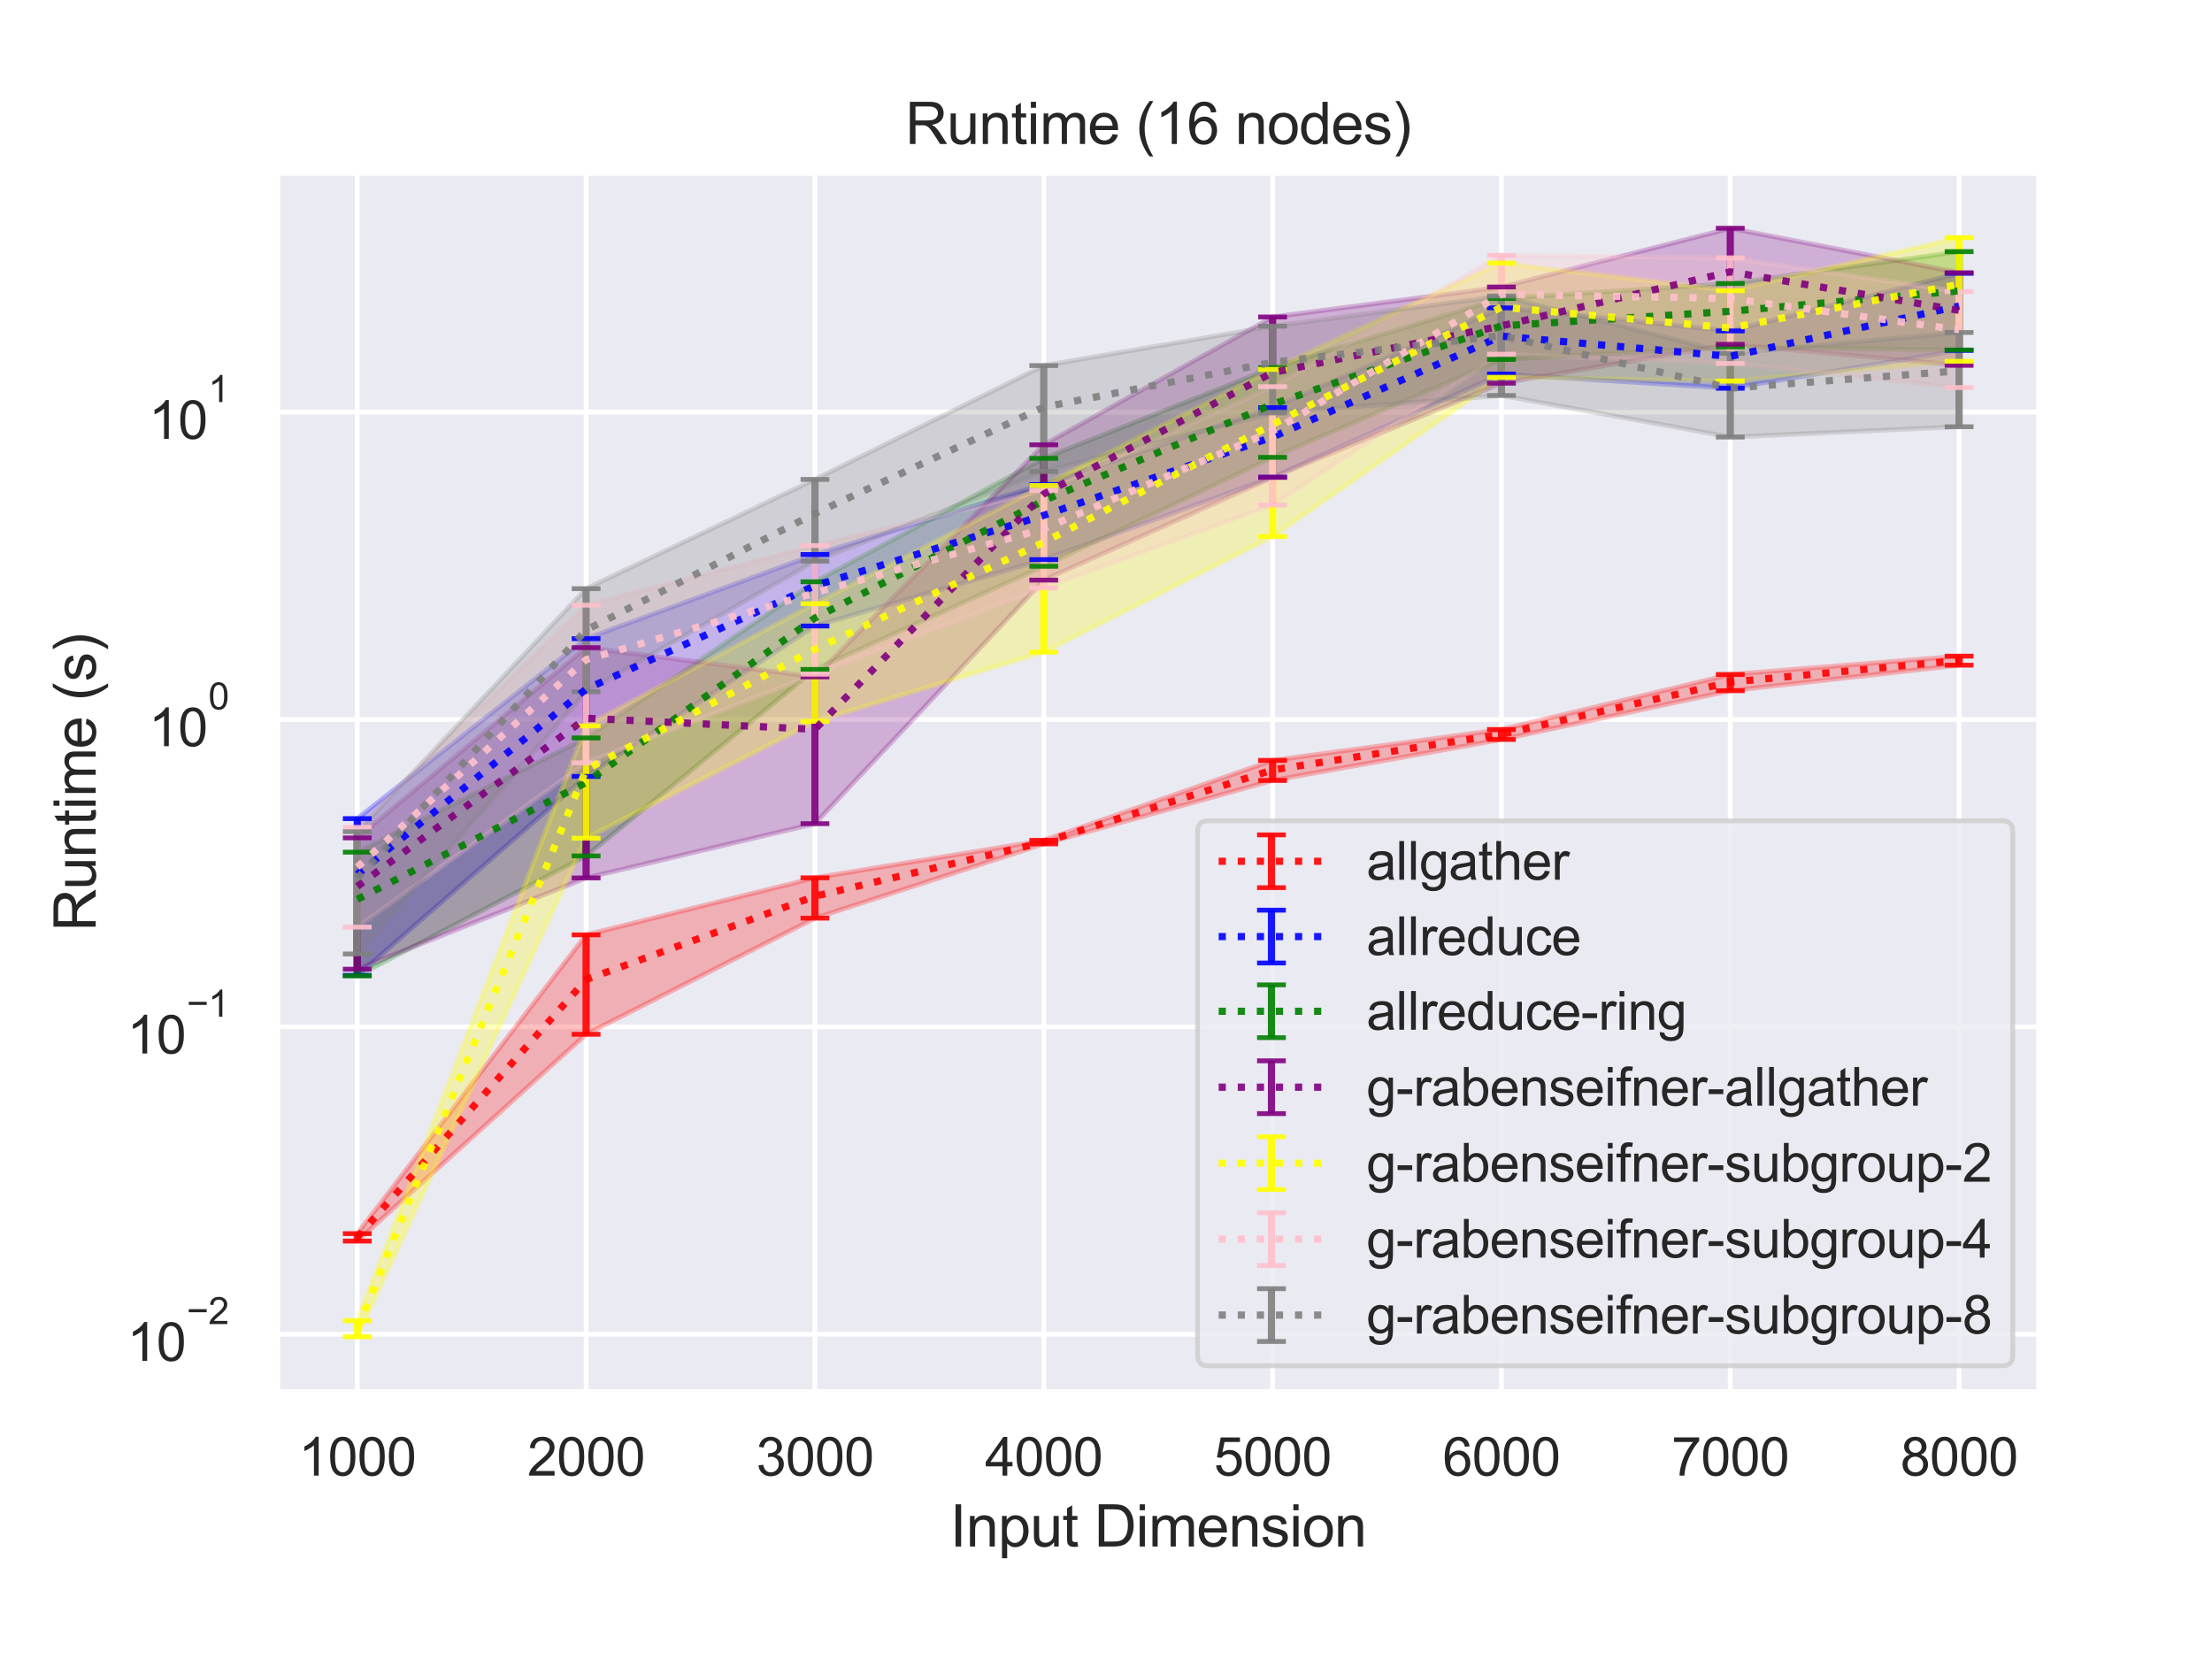 <?xml version="1.0" encoding="utf-8" standalone="no"?>
<!DOCTYPE svg PUBLIC "-//W3C//DTD SVG 1.1//EN"
  "http://www.w3.org/Graphics/SVG/1.1/DTD/svg11.dtd">
<svg height="345.6pt" version="1.1" viewBox="0 0 460.8 345.6" width="460.8pt" xmlns="http://www.w3.org/2000/svg" xmlns:xlink="http://www.w3.org/1999/xlink">
 <defs>
  <style type="text/css">*{stroke-linecap:butt;stroke-linejoin:round;}</style>
 </defs>
 <g id="figure_1">
  <g id="patch_1">
   <path d="M 0 345.6 
L 460.8 345.6 
L 460.8 0 
L 0 0 
z
" style="fill:#ffffff;"/>
  </g>
  <g id="axes_1">
   <g id="patch_2">
    <path d="M 57.74 290.02 
L 424.8 290.02 
L 424.8 36 
L 57.74 36 
z
" style="fill:#eaeaf2;"/>
   </g>
   <g id="matplotlib.axis_1">
    <g id="xtick_1">
     <g id="line2d_1">
      <path clip-path="url(#pd937442a04)" d="M 74.425 290.02 
L 74.425 36 
" style="fill:none;stroke:#ffffff;stroke-linecap:round;"/>
     </g>
     <g id="text_1">
      <!-- 1000 -->
      <g style="fill:#262626;" transform="translate(62.19 307.394)scale(0.11 -0.11)">
       <defs>
        <path d="M 2384 0 
L 1822 0 
L 1822 3584 
Q 1619 3391 1289 3197 
Q 959 3003 697 2906 
L 697 3450 
Q 1169 3672 1522 3987 
Q 1875 4303 2022 4600 
L 2384 4600 
L 2384 0 
z
" id="ArialMT-31" transform="scale(0.016)"/>
        <path d="M 266 2259 
Q 266 3072 433 3567 
Q 600 4063 929 4331 
Q 1259 4600 1759 4600 
Q 2128 4600 2406 4451 
Q 2684 4303 2865 4023 
Q 3047 3744 3150 3342 
Q 3253 2941 3253 2259 
Q 3253 1453 3087 958 
Q 2922 463 2592 192 
Q 2263 -78 1759 -78 
Q 1097 -78 719 397 
Q 266 969 266 2259 
z
M 844 2259 
Q 844 1131 1108 757 
Q 1372 384 1759 384 
Q 2147 384 2411 759 
Q 2675 1134 2675 2259 
Q 2675 3391 2411 3762 
Q 2147 4134 1753 4134 
Q 1366 4134 1134 3806 
Q 844 3388 844 2259 
z
" id="ArialMT-30" transform="scale(0.016)"/>
       </defs>
       <use xlink:href="#ArialMT-31"/>
       <use x="55.615" xlink:href="#ArialMT-30"/>
       <use x="111.23" xlink:href="#ArialMT-30"/>
       <use x="166.846" xlink:href="#ArialMT-30"/>
      </g>
     </g>
    </g>
    <g id="xtick_2">
     <g id="line2d_2">
      <path clip-path="url(#pd937442a04)" d="M 122.095 290.02 
L 122.095 36 
" style="fill:none;stroke:#ffffff;stroke-linecap:round;"/>
     </g>
     <g id="text_2">
      <!-- 2000 -->
      <g style="fill:#262626;" transform="translate(109.861 307.394)scale(0.11 -0.11)">
       <defs>
        <path d="M 3222 541 
L 3222 0 
L 194 0 
Q 188 203 259 391 
Q 375 700 629 1000 
Q 884 1300 1366 1694 
Q 2113 2306 2375 2664 
Q 2638 3022 2638 3341 
Q 2638 3675 2398 3904 
Q 2159 4134 1775 4134 
Q 1369 4134 1125 3890 
Q 881 3647 878 3216 
L 300 3275 
Q 359 3922 746 4261 
Q 1134 4600 1788 4600 
Q 2447 4600 2831 4234 
Q 3216 3869 3216 3328 
Q 3216 3053 3103 2787 
Q 2991 2522 2730 2228 
Q 2469 1934 1863 1422 
Q 1356 997 1212 845 
Q 1069 694 975 541 
L 3222 541 
z
" id="ArialMT-32" transform="scale(0.016)"/>
       </defs>
       <use xlink:href="#ArialMT-32"/>
       <use x="55.615" xlink:href="#ArialMT-30"/>
       <use x="111.23" xlink:href="#ArialMT-30"/>
       <use x="166.846" xlink:href="#ArialMT-30"/>
      </g>
     </g>
    </g>
    <g id="xtick_3">
     <g id="line2d_3">
      <path clip-path="url(#pd937442a04)" d="M 169.765 290.02 
L 169.765 36 
" style="fill:none;stroke:#ffffff;stroke-linecap:round;"/>
     </g>
     <g id="text_3">
      <!-- 3000 -->
      <g style="fill:#262626;" transform="translate(157.531 307.394)scale(0.11 -0.11)">
       <defs>
        <path d="M 269 1209 
L 831 1284 
Q 928 806 1161 595 
Q 1394 384 1728 384 
Q 2125 384 2398 659 
Q 2672 934 2672 1341 
Q 2672 1728 2419 1979 
Q 2166 2231 1775 2231 
Q 1616 2231 1378 2169 
L 1441 2663 
Q 1497 2656 1531 2656 
Q 1891 2656 2178 2843 
Q 2466 3031 2466 3422 
Q 2466 3731 2256 3934 
Q 2047 4138 1716 4138 
Q 1388 4138 1169 3931 
Q 950 3725 888 3313 
L 325 3413 
Q 428 3978 793 4289 
Q 1159 4600 1703 4600 
Q 2078 4600 2393 4439 
Q 2709 4278 2876 4000 
Q 3044 3722 3044 3409 
Q 3044 3113 2884 2869 
Q 2725 2625 2413 2481 
Q 2819 2388 3044 2092 
Q 3269 1797 3269 1353 
Q 3269 753 2831 336 
Q 2394 -81 1725 -81 
Q 1122 -81 723 278 
Q 325 638 269 1209 
z
" id="ArialMT-33" transform="scale(0.016)"/>
       </defs>
       <use xlink:href="#ArialMT-33"/>
       <use x="55.615" xlink:href="#ArialMT-30"/>
       <use x="111.23" xlink:href="#ArialMT-30"/>
       <use x="166.846" xlink:href="#ArialMT-30"/>
      </g>
     </g>
    </g>
    <g id="xtick_4">
     <g id="line2d_4">
      <path clip-path="url(#pd937442a04)" d="M 217.435 290.02 
L 217.435 36 
" style="fill:none;stroke:#ffffff;stroke-linecap:round;"/>
     </g>
     <g id="text_4">
      <!-- 4000 -->
      <g style="fill:#262626;" transform="translate(205.201 307.394)scale(0.11 -0.11)">
       <defs>
        <path d="M 2069 0 
L 2069 1097 
L 81 1097 
L 81 1613 
L 2172 4581 
L 2631 4581 
L 2631 1613 
L 3250 1613 
L 3250 1097 
L 2631 1097 
L 2631 0 
L 2069 0 
z
M 2069 1613 
L 2069 3678 
L 634 1613 
L 2069 1613 
z
" id="ArialMT-34" transform="scale(0.016)"/>
       </defs>
       <use xlink:href="#ArialMT-34"/>
       <use x="55.615" xlink:href="#ArialMT-30"/>
       <use x="111.23" xlink:href="#ArialMT-30"/>
       <use x="166.846" xlink:href="#ArialMT-30"/>
      </g>
     </g>
    </g>
    <g id="xtick_5">
     <g id="line2d_5">
      <path clip-path="url(#pd937442a04)" d="M 265.105 290.02 
L 265.105 36 
" style="fill:none;stroke:#ffffff;stroke-linecap:round;"/>
     </g>
     <g id="text_5">
      <!-- 5000 -->
      <g style="fill:#262626;" transform="translate(252.871 307.394)scale(0.11 -0.11)">
       <defs>
        <path d="M 266 1200 
L 856 1250 
Q 922 819 1161 601 
Q 1400 384 1738 384 
Q 2144 384 2425 690 
Q 2706 997 2706 1503 
Q 2706 1984 2436 2262 
Q 2166 2541 1728 2541 
Q 1456 2541 1237 2417 
Q 1019 2294 894 2097 
L 366 2166 
L 809 4519 
L 3088 4519 
L 3088 3981 
L 1259 3981 
L 1013 2750 
Q 1425 3038 1878 3038 
Q 2478 3038 2890 2622 
Q 3303 2206 3303 1553 
Q 3303 931 2941 478 
Q 2500 -78 1738 -78 
Q 1113 -78 717 272 
Q 322 622 266 1200 
z
" id="ArialMT-35" transform="scale(0.016)"/>
       </defs>
       <use xlink:href="#ArialMT-35"/>
       <use x="55.615" xlink:href="#ArialMT-30"/>
       <use x="111.23" xlink:href="#ArialMT-30"/>
       <use x="166.846" xlink:href="#ArialMT-30"/>
      </g>
     </g>
    </g>
    <g id="xtick_6">
     <g id="line2d_6">
      <path clip-path="url(#pd937442a04)" d="M 312.775 290.02 
L 312.775 36 
" style="fill:none;stroke:#ffffff;stroke-linecap:round;"/>
     </g>
     <g id="text_6">
      <!-- 6000 -->
      <g style="fill:#262626;" transform="translate(300.541 307.394)scale(0.11 -0.11)">
       <defs>
        <path d="M 3184 3459 
L 2625 3416 
Q 2550 3747 2413 3897 
Q 2184 4138 1850 4138 
Q 1581 4138 1378 3988 
Q 1113 3794 959 3422 
Q 806 3050 800 2363 
Q 1003 2672 1297 2822 
Q 1591 2972 1913 2972 
Q 2475 2972 2870 2558 
Q 3266 2144 3266 1488 
Q 3266 1056 3080 686 
Q 2894 316 2569 119 
Q 2244 -78 1831 -78 
Q 1128 -78 684 439 
Q 241 956 241 2144 
Q 241 3472 731 4075 
Q 1159 4600 1884 4600 
Q 2425 4600 2770 4297 
Q 3116 3994 3184 3459 
z
M 888 1484 
Q 888 1194 1011 928 
Q 1134 663 1356 523 
Q 1578 384 1822 384 
Q 2178 384 2434 671 
Q 2691 959 2691 1453 
Q 2691 1928 2437 2201 
Q 2184 2475 1800 2475 
Q 1419 2475 1153 2201 
Q 888 1928 888 1484 
z
" id="ArialMT-36" transform="scale(0.016)"/>
       </defs>
       <use xlink:href="#ArialMT-36"/>
       <use x="55.615" xlink:href="#ArialMT-30"/>
       <use x="111.23" xlink:href="#ArialMT-30"/>
       <use x="166.846" xlink:href="#ArialMT-30"/>
      </g>
     </g>
    </g>
    <g id="xtick_7">
     <g id="line2d_7">
      <path clip-path="url(#pd937442a04)" d="M 360.445 290.02 
L 360.445 36 
" style="fill:none;stroke:#ffffff;stroke-linecap:round;"/>
     </g>
     <g id="text_7">
      <!-- 7000 -->
      <g style="fill:#262626;" transform="translate(348.211 307.394)scale(0.11 -0.11)">
       <defs>
        <path d="M 303 3981 
L 303 4522 
L 3269 4522 
L 3269 4084 
Q 2831 3619 2401 2847 
Q 1972 2075 1738 1259 
Q 1569 684 1522 0 
L 944 0 
Q 953 541 1156 1306 
Q 1359 2072 1739 2783 
Q 2119 3494 2547 3981 
L 303 3981 
z
" id="ArialMT-37" transform="scale(0.016)"/>
       </defs>
       <use xlink:href="#ArialMT-37"/>
       <use x="55.615" xlink:href="#ArialMT-30"/>
       <use x="111.23" xlink:href="#ArialMT-30"/>
       <use x="166.846" xlink:href="#ArialMT-30"/>
      </g>
     </g>
    </g>
    <g id="xtick_8">
     <g id="line2d_8">
      <path clip-path="url(#pd937442a04)" d="M 408.115 290.02 
L 408.115 36 
" style="fill:none;stroke:#ffffff;stroke-linecap:round;"/>
     </g>
     <g id="text_8">
      <!-- 8000 -->
      <g style="fill:#262626;" transform="translate(395.881 307.394)scale(0.11 -0.11)">
       <defs>
        <path d="M 1131 2484 
Q 781 2613 612 2850 
Q 444 3088 444 3419 
Q 444 3919 803 4259 
Q 1163 4600 1759 4600 
Q 2359 4600 2725 4251 
Q 3091 3903 3091 3403 
Q 3091 3084 2923 2848 
Q 2756 2613 2416 2484 
Q 2838 2347 3058 2040 
Q 3278 1734 3278 1309 
Q 3278 722 2862 322 
Q 2447 -78 1769 -78 
Q 1091 -78 675 323 
Q 259 725 259 1325 
Q 259 1772 486 2073 
Q 713 2375 1131 2484 
z
M 1019 3438 
Q 1019 3113 1228 2906 
Q 1438 2700 1772 2700 
Q 2097 2700 2305 2904 
Q 2513 3109 2513 3406 
Q 2513 3716 2298 3927 
Q 2084 4138 1766 4138 
Q 1444 4138 1231 3931 
Q 1019 3725 1019 3438 
z
M 838 1322 
Q 838 1081 952 856 
Q 1066 631 1291 507 
Q 1516 384 1775 384 
Q 2178 384 2440 643 
Q 2703 903 2703 1303 
Q 2703 1709 2433 1975 
Q 2163 2241 1756 2241 
Q 1359 2241 1098 1978 
Q 838 1716 838 1322 
z
" id="ArialMT-38" transform="scale(0.016)"/>
       </defs>
       <use xlink:href="#ArialMT-38"/>
       <use x="55.615" xlink:href="#ArialMT-30"/>
       <use x="111.23" xlink:href="#ArialMT-30"/>
       <use x="166.846" xlink:href="#ArialMT-30"/>
      </g>
     </g>
    </g>
    <g id="text_9">
     <!-- Input Dimension -->
     <g style="fill:#262626;" transform="translate(197.916 322.169)scale(0.12 -0.12)">
      <defs>
       <path d="M 597 0 
L 597 4581 
L 1203 4581 
L 1203 0 
L 597 0 
z
" id="ArialMT-49" transform="scale(0.016)"/>
       <path d="M 422 0 
L 422 3319 
L 928 3319 
L 928 2847 
Q 1294 3394 1984 3394 
Q 2284 3394 2536 3286 
Q 2788 3178 2913 3003 
Q 3038 2828 3088 2588 
Q 3119 2431 3119 2041 
L 3119 0 
L 2556 0 
L 2556 2019 
Q 2556 2363 2490 2533 
Q 2425 2703 2258 2804 
Q 2091 2906 1866 2906 
Q 1506 2906 1245 2678 
Q 984 2450 984 1813 
L 984 0 
L 422 0 
z
" id="ArialMT-6e" transform="scale(0.016)"/>
       <path d="M 422 -1272 
L 422 3319 
L 934 3319 
L 934 2888 
Q 1116 3141 1344 3267 
Q 1572 3394 1897 3394 
Q 2322 3394 2647 3175 
Q 2972 2956 3137 2557 
Q 3303 2159 3303 1684 
Q 3303 1175 3120 767 
Q 2938 359 2589 142 
Q 2241 -75 1856 -75 
Q 1575 -75 1351 44 
Q 1128 163 984 344 
L 984 -1272 
L 422 -1272 
z
M 931 1641 
Q 931 1000 1190 694 
Q 1450 388 1819 388 
Q 2194 388 2461 705 
Q 2728 1022 2728 1688 
Q 2728 2322 2467 2637 
Q 2206 2953 1844 2953 
Q 1484 2953 1207 2617 
Q 931 2281 931 1641 
z
" id="ArialMT-70" transform="scale(0.016)"/>
       <path d="M 2597 0 
L 2597 488 
Q 2209 -75 1544 -75 
Q 1250 -75 995 37 
Q 741 150 617 320 
Q 494 491 444 738 
Q 409 903 409 1263 
L 409 3319 
L 972 3319 
L 972 1478 
Q 972 1038 1006 884 
Q 1059 663 1231 536 
Q 1403 409 1656 409 
Q 1909 409 2131 539 
Q 2353 669 2445 892 
Q 2538 1116 2538 1541 
L 2538 3319 
L 3100 3319 
L 3100 0 
L 2597 0 
z
" id="ArialMT-75" transform="scale(0.016)"/>
       <path d="M 1650 503 
L 1731 6 
Q 1494 -44 1306 -44 
Q 1000 -44 831 53 
Q 663 150 594 308 
Q 525 466 525 972 
L 525 2881 
L 113 2881 
L 113 3319 
L 525 3319 
L 525 4141 
L 1084 4478 
L 1084 3319 
L 1650 3319 
L 1650 2881 
L 1084 2881 
L 1084 941 
Q 1084 700 1114 631 
Q 1144 563 1211 522 
Q 1278 481 1403 481 
Q 1497 481 1650 503 
z
" id="ArialMT-74" transform="scale(0.016)"/>
       <path id="ArialMT-20" transform="scale(0.016)"/>
       <path d="M 494 0 
L 494 4581 
L 2072 4581 
Q 2606 4581 2888 4516 
Q 3281 4425 3559 4188 
Q 3922 3881 4101 3404 
Q 4281 2928 4281 2316 
Q 4281 1794 4159 1391 
Q 4038 988 3847 723 
Q 3656 459 3429 307 
Q 3203 156 2883 78 
Q 2563 0 2147 0 
L 494 0 
z
M 1100 541 
L 2078 541 
Q 2531 541 2789 625 
Q 3047 709 3200 863 
Q 3416 1078 3536 1442 
Q 3656 1806 3656 2325 
Q 3656 3044 3420 3430 
Q 3184 3816 2847 3947 
Q 2603 4041 2063 4041 
L 1100 4041 
L 1100 541 
z
" id="ArialMT-44" transform="scale(0.016)"/>
       <path d="M 425 3934 
L 425 4581 
L 988 4581 
L 988 3934 
L 425 3934 
z
M 425 0 
L 425 3319 
L 988 3319 
L 988 0 
L 425 0 
z
" id="ArialMT-69" transform="scale(0.016)"/>
       <path d="M 422 0 
L 422 3319 
L 925 3319 
L 925 2853 
Q 1081 3097 1340 3245 
Q 1600 3394 1931 3394 
Q 2300 3394 2536 3241 
Q 2772 3088 2869 2813 
Q 3263 3394 3894 3394 
Q 4388 3394 4653 3120 
Q 4919 2847 4919 2278 
L 4919 0 
L 4359 0 
L 4359 2091 
Q 4359 2428 4304 2576 
Q 4250 2725 4106 2815 
Q 3963 2906 3769 2906 
Q 3419 2906 3187 2673 
Q 2956 2441 2956 1928 
L 2956 0 
L 2394 0 
L 2394 2156 
Q 2394 2531 2256 2718 
Q 2119 2906 1806 2906 
Q 1569 2906 1367 2781 
Q 1166 2656 1075 2415 
Q 984 2175 984 1722 
L 984 0 
L 422 0 
z
" id="ArialMT-6d" transform="scale(0.016)"/>
       <path d="M 2694 1069 
L 3275 997 
Q 3138 488 2766 206 
Q 2394 -75 1816 -75 
Q 1088 -75 661 373 
Q 234 822 234 1631 
Q 234 2469 665 2931 
Q 1097 3394 1784 3394 
Q 2450 3394 2872 2941 
Q 3294 2488 3294 1666 
Q 3294 1616 3291 1516 
L 816 1516 
Q 847 969 1125 678 
Q 1403 388 1819 388 
Q 2128 388 2347 550 
Q 2566 713 2694 1069 
z
M 847 1978 
L 2700 1978 
Q 2663 2397 2488 2606 
Q 2219 2931 1791 2931 
Q 1403 2931 1139 2672 
Q 875 2413 847 1978 
z
" id="ArialMT-65" transform="scale(0.016)"/>
       <path d="M 197 991 
L 753 1078 
Q 800 744 1014 566 
Q 1228 388 1613 388 
Q 2000 388 2187 545 
Q 2375 703 2375 916 
Q 2375 1106 2209 1216 
Q 2094 1291 1634 1406 
Q 1016 1563 777 1677 
Q 538 1791 414 1992 
Q 291 2194 291 2438 
Q 291 2659 392 2848 
Q 494 3038 669 3163 
Q 800 3259 1026 3326 
Q 1253 3394 1513 3394 
Q 1903 3394 2198 3281 
Q 2494 3169 2634 2976 
Q 2775 2784 2828 2463 
L 2278 2388 
Q 2241 2644 2061 2787 
Q 1881 2931 1553 2931 
Q 1166 2931 1000 2803 
Q 834 2675 834 2503 
Q 834 2394 903 2306 
Q 972 2216 1119 2156 
Q 1203 2125 1616 2013 
Q 2213 1853 2448 1751 
Q 2684 1650 2818 1456 
Q 2953 1263 2953 975 
Q 2953 694 2789 445 
Q 2625 197 2315 61 
Q 2006 -75 1616 -75 
Q 969 -75 630 194 
Q 291 463 197 991 
z
" id="ArialMT-73" transform="scale(0.016)"/>
       <path d="M 213 1659 
Q 213 2581 725 3025 
Q 1153 3394 1769 3394 
Q 2453 3394 2887 2945 
Q 3322 2497 3322 1706 
Q 3322 1066 3130 698 
Q 2938 331 2570 128 
Q 2203 -75 1769 -75 
Q 1072 -75 642 372 
Q 213 819 213 1659 
z
M 791 1659 
Q 791 1022 1069 705 
Q 1347 388 1769 388 
Q 2188 388 2466 706 
Q 2744 1025 2744 1678 
Q 2744 2294 2464 2611 
Q 2184 2928 1769 2928 
Q 1347 2928 1069 2612 
Q 791 2297 791 1659 
z
" id="ArialMT-6f" transform="scale(0.016)"/>
      </defs>
      <use xlink:href="#ArialMT-49"/>
      <use x="27.783" xlink:href="#ArialMT-6e"/>
      <use x="83.398" xlink:href="#ArialMT-70"/>
      <use x="139.014" xlink:href="#ArialMT-75"/>
      <use x="194.629" xlink:href="#ArialMT-74"/>
      <use x="222.412" xlink:href="#ArialMT-20"/>
      <use x="250.195" xlink:href="#ArialMT-44"/>
      <use x="322.412" xlink:href="#ArialMT-69"/>
      <use x="344.629" xlink:href="#ArialMT-6d"/>
      <use x="427.93" xlink:href="#ArialMT-65"/>
      <use x="483.545" xlink:href="#ArialMT-6e"/>
      <use x="539.16" xlink:href="#ArialMT-73"/>
      <use x="589.16" xlink:href="#ArialMT-69"/>
      <use x="611.377" xlink:href="#ArialMT-6f"/>
      <use x="666.992" xlink:href="#ArialMT-6e"/>
     </g>
    </g>
   </g>
   <g id="matplotlib.axis_2">
    <g id="ytick_1">
     <g id="line2d_9">
      <path clip-path="url(#pd937442a04)" d="M 57.74 277.932 
L 424.8 277.932 
" style="fill:none;stroke:#ffffff;stroke-linecap:round;"/>
     </g>
     <g id="text_10">
      <!-- $\mathdefault{10^{-2}}$ -->
      <g style="fill:#262626;" transform="translate(26.46 283.604)scale(0.11 -0.11)">
       <defs>
        <path d="M 3381 1997 
L 356 1997 
L 356 2522 
L 3381 2522 
L 3381 1997 
z
" id="ArialMT-2212" transform="scale(0.016)"/>
       </defs>
       <use transform="translate(0 0.994)" xlink:href="#ArialMT-31"/>
       <use transform="translate(55.615 0.994)" xlink:href="#ArialMT-30"/>
       <use transform="translate(112.973 70.688)scale(0.7)" xlink:href="#ArialMT-2212"/>
       <use transform="translate(153.852 70.688)scale(0.7)" xlink:href="#ArialMT-32"/>
      </g>
     </g>
    </g>
    <g id="ytick_2">
     <g id="line2d_10">
      <path clip-path="url(#pd937442a04)" d="M 57.74 213.907 
L 424.8 213.907 
" style="fill:none;stroke:#ffffff;stroke-linecap:round;"/>
     </g>
     <g id="text_11">
      <!-- $\mathdefault{10^{-1}}$ -->
      <g style="fill:#262626;" transform="translate(26.46 219.578)scale(0.11 -0.11)">
       <use transform="translate(0 0.994)" xlink:href="#ArialMT-31"/>
       <use transform="translate(55.615 0.994)" xlink:href="#ArialMT-30"/>
       <use transform="translate(112.973 70.688)scale(0.7)" xlink:href="#ArialMT-2212"/>
       <use transform="translate(153.852 70.688)scale(0.7)" xlink:href="#ArialMT-31"/>
      </g>
     </g>
    </g>
    <g id="ytick_3">
     <g id="line2d_11">
      <path clip-path="url(#pd937442a04)" d="M 57.74 149.881 
L 424.8 149.881 
" style="fill:none;stroke:#ffffff;stroke-linecap:round;"/>
     </g>
     <g id="text_12">
      <!-- $\mathdefault{10^{0}}$ -->
      <g style="fill:#262626;" transform="translate(30.97 155.553)scale(0.11 -0.11)">
       <use transform="translate(0 0.994)" xlink:href="#ArialMT-31"/>
       <use transform="translate(55.615 0.994)" xlink:href="#ArialMT-30"/>
       <use transform="translate(112.973 70.688)scale(0.7)" xlink:href="#ArialMT-30"/>
      </g>
     </g>
    </g>
    <g id="ytick_4">
     <g id="line2d_12">
      <path clip-path="url(#pd937442a04)" d="M 57.74 85.856 
L 424.8 85.856 
" style="fill:none;stroke:#ffffff;stroke-linecap:round;"/>
     </g>
     <g id="text_13">
      <!-- $\mathdefault{10^{1}}$ -->
      <g style="fill:#262626;" transform="translate(30.97 91.528)scale(0.11 -0.11)">
       <use transform="translate(0 0.994)" xlink:href="#ArialMT-31"/>
       <use transform="translate(55.615 0.994)" xlink:href="#ArialMT-30"/>
       <use transform="translate(112.973 70.688)scale(0.7)" xlink:href="#ArialMT-31"/>
      </g>
     </g>
    </g>
    <g id="ytick_5"/>
    <g id="ytick_6"/>
    <g id="ytick_7"/>
    <g id="ytick_8"/>
    <g id="ytick_9"/>
    <g id="ytick_10"/>
    <g id="ytick_11"/>
    <g id="ytick_12"/>
    <g id="ytick_13"/>
    <g id="ytick_14"/>
    <g id="ytick_15"/>
    <g id="ytick_16"/>
    <g id="ytick_17"/>
    <g id="ytick_18"/>
    <g id="ytick_19"/>
    <g id="ytick_20"/>
    <g id="ytick_21"/>
    <g id="ytick_22"/>
    <g id="ytick_23"/>
    <g id="ytick_24"/>
    <g id="ytick_25"/>
    <g id="ytick_26"/>
    <g id="ytick_27"/>
    <g id="ytick_28"/>
    <g id="ytick_29"/>
    <g id="ytick_30"/>
    <g id="ytick_31"/>
    <g id="ytick_32"/>
    <g id="ytick_33"/>
    <g id="ytick_34"/>
    <g id="ytick_35"/>
    <g id="ytick_36"/>
    <g id="text_14">
     <!-- Runtime (s) -->
     <g style="fill:#262626;" transform="translate(19.934 194.013)rotate(-90)scale(0.12 -0.12)">
      <defs>
       <path d="M 503 0 
L 503 4581 
L 2534 4581 
Q 3147 4581 3465 4457 
Q 3784 4334 3975 4021 
Q 4166 3709 4166 3331 
Q 4166 2844 3850 2509 
Q 3534 2175 2875 2084 
Q 3116 1969 3241 1856 
Q 3506 1613 3744 1247 
L 4541 0 
L 3778 0 
L 3172 953 
Q 2906 1366 2734 1584 
Q 2563 1803 2427 1890 
Q 2291 1978 2150 2013 
Q 2047 2034 1813 2034 
L 1109 2034 
L 1109 0 
L 503 0 
z
M 1109 2559 
L 2413 2559 
Q 2828 2559 3062 2645 
Q 3297 2731 3419 2920 
Q 3541 3109 3541 3331 
Q 3541 3656 3305 3865 
Q 3069 4075 2559 4075 
L 1109 4075 
L 1109 2559 
z
" id="ArialMT-52" transform="scale(0.016)"/>
       <path d="M 1497 -1347 
Q 1031 -759 709 28 
Q 388 816 388 1659 
Q 388 2403 628 3084 
Q 909 3875 1497 4659 
L 1900 4659 
Q 1522 4009 1400 3731 
Q 1209 3300 1100 2831 
Q 966 2247 966 1656 
Q 966 153 1900 -1347 
L 1497 -1347 
z
" id="ArialMT-28" transform="scale(0.016)"/>
       <path d="M 791 -1347 
L 388 -1347 
Q 1322 153 1322 1656 
Q 1322 2244 1188 2822 
Q 1081 3291 891 3722 
Q 769 4003 388 4659 
L 791 4659 
Q 1378 3875 1659 3084 
Q 1900 2403 1900 1659 
Q 1900 816 1576 28 
Q 1253 -759 791 -1347 
z
" id="ArialMT-29" transform="scale(0.016)"/>
      </defs>
      <use xlink:href="#ArialMT-52"/>
      <use x="72.217" xlink:href="#ArialMT-75"/>
      <use x="127.832" xlink:href="#ArialMT-6e"/>
      <use x="183.447" xlink:href="#ArialMT-74"/>
      <use x="211.23" xlink:href="#ArialMT-69"/>
      <use x="233.447" xlink:href="#ArialMT-6d"/>
      <use x="316.748" xlink:href="#ArialMT-65"/>
      <use x="372.363" xlink:href="#ArialMT-20"/>
      <use x="400.146" xlink:href="#ArialMT-28"/>
      <use x="433.447" xlink:href="#ArialMT-73"/>
      <use x="483.447" xlink:href="#ArialMT-29"/>
     </g>
    </g>
   </g>
   <g id="PolyCollection_1">
    <defs>
     <path d="M 74.425 -88.611 
L 74.425 -87.062 
L 122.095 -130.136 
L 169.765 -154.328 
L 217.435 -169.808 
L 265.105 -183.016 
L 312.775 -191.552 
L 360.445 -201.71 
L 408.115 -207.033 
L 408.115 -208.914 
L 408.115 -208.914 
L 360.445 -205.086 
L 312.775 -193.624 
L 265.105 -187.194 
L 217.435 -170.541 
L 169.765 -162.735 
L 122.095 -150.855 
L 74.425 -88.611 
z
" id="m1564647832" style="stroke:#ff0000;stroke-opacity:0.25;"/>
    </defs>
    <g clip-path="url(#pd937442a04)">
     <use style="fill:#ff0000;fill-opacity:0.25;stroke:#ff0000;stroke-opacity:0.25;" x="0" xlink:href="#m1564647832" y="345.6"/>
    </g>
   </g>
   <g id="PolyCollection_2">
    <defs>
     <path d="M 74.425 -175.068 
L 74.425 -142.416 
L 122.095 -183.859 
L 169.765 -215.196 
L 217.435 -229.026 
L 265.105 -246.196 
L 312.775 -267.685 
L 360.445 -264.72 
L 408.115 -272.61 
L 408.115 -288.663 
L 408.115 -288.663 
L 360.445 -276.663 
L 312.775 -281.461 
L 265.105 -260.685 
L 217.435 -244.664 
L 169.765 -230.082 
L 122.095 -212.557 
L 74.425 -175.068 
z
" id="m0b2822a52e" style="stroke:#0000ff;stroke-opacity:0.25;"/>
    </defs>
    <g clip-path="url(#pd937442a04)">
     <use style="fill:#0000ff;fill-opacity:0.25;stroke:#0000ff;stroke-opacity:0.25;" x="0" xlink:href="#m0b2822a52e" y="345.6"/>
    </g>
   </g>
   <g id="PolyCollection_3">
    <defs>
     <path d="M 74.425 -168.079 
L 74.425 -142.301 
L 122.095 -167.295 
L 169.765 -206.149 
L 217.435 -227.636 
L 265.105 -250.329 
L 312.775 -270.712 
L 360.445 -273.336 
L 408.115 -272.688 
L 408.115 -293.178 
L 408.115 -293.178 
L 360.445 -286.541 
L 312.775 -283.416 
L 265.105 -269.011 
L 217.435 -250.116 
L 169.765 -224.409 
L 122.095 -191.876 
L 74.425 -168.079 
z
" id="mbd3c56ea3f" style="stroke:#008000;stroke-opacity:0.25;"/>
    </defs>
    <g clip-path="url(#pd937442a04)">
     <use style="fill:#008000;fill-opacity:0.25;stroke:#008000;stroke-opacity:0.25;" x="0" xlink:href="#mbd3c56ea3f" y="345.6"/>
    </g>
   </g>
   <g id="PolyCollection_4">
    <defs>
     <path d="M 74.425 -171.053 
L 74.425 -143.699 
L 122.095 -162.715 
L 169.765 -174.02 
L 217.435 -224.755 
L 265.105 -246.154 
L 312.775 -265.767 
L 360.445 -273.884 
L 408.115 -269.492 
L 408.115 -288.79 
L 408.115 -288.79 
L 360.445 -298.054 
L 312.775 -285.81 
L 265.105 -279.572 
L 217.435 -252.942 
L 169.765 -204.596 
L 122.095 -210.684 
L 74.425 -171.053 
z
" id="mef35e87613" style="stroke:#800080;stroke-opacity:0.25;"/>
    </defs>
    <g clip-path="url(#pd937442a04)">
     <use style="fill:#800080;fill-opacity:0.25;stroke:#800080;stroke-opacity:0.25;" x="0" xlink:href="#mef35e87613" y="345.6"/>
    </g>
   </g>
   <g id="PolyCollection_5">
    <defs>
     <path d="M 74.425 -70.473 
L 74.425 -67.126 
L 122.095 -170.984 
L 169.765 -195.326 
L 217.435 -209.751 
L 265.105 -233.836 
L 312.775 -267.005 
L 360.445 -266.206 
L 408.115 -270.338 
L 408.115 -296.094 
L 408.115 -296.094 
L 360.445 -285.04 
L 312.775 -290.811 
L 265.105 -268.651 
L 217.435 -244.466 
L 169.765 -219.842 
L 122.095 -194.38 
L 74.425 -70.473 
z
" id="m1a67f435aa" style="stroke:#ffff00;stroke-opacity:0.25;"/>
    </defs>
    <g clip-path="url(#pd937442a04)">
     <use style="fill:#ffff00;fill-opacity:0.25;stroke:#ffff00;stroke-opacity:0.25;" x="0" xlink:href="#m1a67f435aa" y="345.6"/>
    </g>
   </g>
   <g id="PolyCollection_6">
    <defs>
     <path d="M 74.425 -173.254 
L 74.425 -152.464 
L 122.095 -186.684 
L 169.765 -205.143 
L 217.435 -223.136 
L 265.105 -240.382 
L 312.775 -271.816 
L 360.445 -269.883 
L 408.115 -264.868 
L 408.115 -284.859 
L 408.115 -284.859 
L 360.445 -291.89 
L 312.775 -292.416 
L 265.105 -265.046 
L 217.435 -243.444 
L 169.765 -231.945 
L 122.095 -219.529 
L 74.425 -173.254 
z
" id="m904023a4fd" style="stroke:#ffc0cb;stroke-opacity:0.25;"/>
    </defs>
    <g clip-path="url(#pd937442a04)">
     <use style="fill:#ffc0cb;fill-opacity:0.25;stroke:#ffc0cb;stroke-opacity:0.25;" x="0" xlink:href="#m904023a4fd" y="345.6"/>
    </g>
   </g>
   <g id="PolyCollection_7">
    <defs>
     <path d="M 74.425 -172.335 
L 74.425 -146.865 
L 122.095 -201.498 
L 169.765 -228.695 
L 217.435 -247.37 
L 265.105 -259.583 
L 312.775 -263.219 
L 360.445 -254.551 
L 408.115 -256.706 
L 408.115 -276.338 
L 408.115 -276.338 
L 360.445 -271.973 
L 312.775 -283.927 
L 265.105 -277.646 
L 217.435 -269.447 
L 169.765 -245.73 
L 122.095 -222.967 
L 74.425 -172.335 
z
" id="m8488757a68" style="stroke:#808080;stroke-opacity:0.25;"/>
    </defs>
    <g clip-path="url(#pd937442a04)">
     <use style="fill:#808080;fill-opacity:0.25;stroke:#808080;stroke-opacity:0.25;" x="0" xlink:href="#m8488757a68" y="345.6"/>
    </g>
   </g>
   <g id="LineCollection_1">
    <path clip-path="url(#pd937442a04)" d="M 74.425 258.538 
L 74.425 256.989 
" style="fill:none;stroke:#ff0000;stroke-opacity:0.9;stroke-width:1.5;"/>
    <path clip-path="url(#pd937442a04)" d="M 122.095 215.464 
L 122.095 194.745 
" style="fill:none;stroke:#ff0000;stroke-opacity:0.9;stroke-width:1.5;"/>
    <path clip-path="url(#pd937442a04)" d="M 169.765 191.272 
L 169.765 182.865 
" style="fill:none;stroke:#ff0000;stroke-opacity:0.9;stroke-width:1.5;"/>
    <path clip-path="url(#pd937442a04)" d="M 217.435 175.792 
L 217.435 175.059 
" style="fill:none;stroke:#ff0000;stroke-opacity:0.9;stroke-width:1.5;"/>
    <path clip-path="url(#pd937442a04)" d="M 265.105 162.584 
L 265.105 158.406 
" style="fill:none;stroke:#ff0000;stroke-opacity:0.9;stroke-width:1.5;"/>
    <path clip-path="url(#pd937442a04)" d="M 312.775 154.048 
L 312.775 151.976 
" style="fill:none;stroke:#ff0000;stroke-opacity:0.9;stroke-width:1.5;"/>
    <path clip-path="url(#pd937442a04)" d="M 360.445 143.89 
L 360.445 140.514 
" style="fill:none;stroke:#ff0000;stroke-opacity:0.9;stroke-width:1.5;"/>
    <path clip-path="url(#pd937442a04)" d="M 408.115 138.567 
L 408.115 136.686 
" style="fill:none;stroke:#ff0000;stroke-opacity:0.9;stroke-width:1.5;"/>
   </g>
   <g id="LineCollection_2">
    <path clip-path="url(#pd937442a04)" d="M 74.425 203.184 
L 74.425 170.532 
" style="fill:none;stroke:#0000ff;stroke-opacity:0.9;stroke-width:1.5;"/>
    <path clip-path="url(#pd937442a04)" d="M 122.095 161.741 
L 122.095 133.043 
" style="fill:none;stroke:#0000ff;stroke-opacity:0.9;stroke-width:1.5;"/>
    <path clip-path="url(#pd937442a04)" d="M 169.765 130.404 
L 169.765 115.518 
" style="fill:none;stroke:#0000ff;stroke-opacity:0.9;stroke-width:1.5;"/>
    <path clip-path="url(#pd937442a04)" d="M 217.435 116.574 
L 217.435 100.936 
" style="fill:none;stroke:#0000ff;stroke-opacity:0.9;stroke-width:1.5;"/>
    <path clip-path="url(#pd937442a04)" d="M 265.105 99.404 
L 265.105 84.915 
" style="fill:none;stroke:#0000ff;stroke-opacity:0.9;stroke-width:1.5;"/>
    <path clip-path="url(#pd937442a04)" d="M 312.775 77.915 
L 312.775 64.139 
" style="fill:none;stroke:#0000ff;stroke-opacity:0.9;stroke-width:1.5;"/>
    <path clip-path="url(#pd937442a04)" d="M 360.445 80.88 
L 360.445 68.937 
" style="fill:none;stroke:#0000ff;stroke-opacity:0.9;stroke-width:1.5;"/>
    <path clip-path="url(#pd937442a04)" d="M 408.115 72.99 
L 408.115 56.937 
" style="fill:none;stroke:#0000ff;stroke-opacity:0.9;stroke-width:1.5;"/>
   </g>
   <g id="LineCollection_3">
    <path clip-path="url(#pd937442a04)" d="M 74.425 203.299 
L 74.425 177.521 
" style="fill:none;stroke:#008000;stroke-opacity:0.9;stroke-width:1.5;"/>
    <path clip-path="url(#pd937442a04)" d="M 122.095 178.305 
L 122.095 153.724 
" style="fill:none;stroke:#008000;stroke-opacity:0.9;stroke-width:1.5;"/>
    <path clip-path="url(#pd937442a04)" d="M 169.765 139.451 
L 169.765 121.191 
" style="fill:none;stroke:#008000;stroke-opacity:0.9;stroke-width:1.5;"/>
    <path clip-path="url(#pd937442a04)" d="M 217.435 117.964 
L 217.435 95.484 
" style="fill:none;stroke:#008000;stroke-opacity:0.9;stroke-width:1.5;"/>
    <path clip-path="url(#pd937442a04)" d="M 265.105 95.271 
L 265.105 76.589 
" style="fill:none;stroke:#008000;stroke-opacity:0.9;stroke-width:1.5;"/>
    <path clip-path="url(#pd937442a04)" d="M 312.775 74.888 
L 312.775 62.184 
" style="fill:none;stroke:#008000;stroke-opacity:0.9;stroke-width:1.5;"/>
    <path clip-path="url(#pd937442a04)" d="M 360.445 72.264 
L 360.445 59.059 
" style="fill:none;stroke:#008000;stroke-opacity:0.9;stroke-width:1.5;"/>
    <path clip-path="url(#pd937442a04)" d="M 408.115 72.912 
L 408.115 52.422 
" style="fill:none;stroke:#008000;stroke-opacity:0.9;stroke-width:1.5;"/>
   </g>
   <g id="LineCollection_4">
    <path clip-path="url(#pd937442a04)" d="M 74.425 201.901 
L 74.425 174.547 
" style="fill:none;stroke:#800080;stroke-opacity:0.9;stroke-width:1.5;"/>
    <path clip-path="url(#pd937442a04)" d="M 122.095 182.885 
L 122.095 134.916 
" style="fill:none;stroke:#800080;stroke-opacity:0.9;stroke-width:1.5;"/>
    <path clip-path="url(#pd937442a04)" d="M 169.765 171.58 
L 169.765 141.004 
" style="fill:none;stroke:#800080;stroke-opacity:0.9;stroke-width:1.5;"/>
    <path clip-path="url(#pd937442a04)" d="M 217.435 120.845 
L 217.435 92.658 
" style="fill:none;stroke:#800080;stroke-opacity:0.9;stroke-width:1.5;"/>
    <path clip-path="url(#pd937442a04)" d="M 265.105 99.446 
L 265.105 66.028 
" style="fill:none;stroke:#800080;stroke-opacity:0.9;stroke-width:1.5;"/>
    <path clip-path="url(#pd937442a04)" d="M 312.775 79.833 
L 312.775 59.79 
" style="fill:none;stroke:#800080;stroke-opacity:0.9;stroke-width:1.5;"/>
    <path clip-path="url(#pd937442a04)" d="M 360.445 71.716 
L 360.445 47.546 
" style="fill:none;stroke:#800080;stroke-opacity:0.9;stroke-width:1.5;"/>
    <path clip-path="url(#pd937442a04)" d="M 408.115 76.108 
L 408.115 56.81 
" style="fill:none;stroke:#800080;stroke-opacity:0.9;stroke-width:1.5;"/>
   </g>
   <g id="LineCollection_5">
    <path clip-path="url(#pd937442a04)" d="M 74.425 278.474 
L 74.425 275.127 
" style="fill:none;stroke:#ffff00;stroke-opacity:0.9;stroke-width:1.5;"/>
    <path clip-path="url(#pd937442a04)" d="M 122.095 174.616 
L 122.095 151.22 
" style="fill:none;stroke:#ffff00;stroke-opacity:0.9;stroke-width:1.5;"/>
    <path clip-path="url(#pd937442a04)" d="M 169.765 150.274 
L 169.765 125.758 
" style="fill:none;stroke:#ffff00;stroke-opacity:0.9;stroke-width:1.5;"/>
    <path clip-path="url(#pd937442a04)" d="M 217.435 135.849 
L 217.435 101.134 
" style="fill:none;stroke:#ffff00;stroke-opacity:0.9;stroke-width:1.5;"/>
    <path clip-path="url(#pd937442a04)" d="M 265.105 111.764 
L 265.105 76.949 
" style="fill:none;stroke:#ffff00;stroke-opacity:0.9;stroke-width:1.5;"/>
    <path clip-path="url(#pd937442a04)" d="M 312.775 78.595 
L 312.775 54.789 
" style="fill:none;stroke:#ffff00;stroke-opacity:0.9;stroke-width:1.5;"/>
    <path clip-path="url(#pd937442a04)" d="M 360.445 79.394 
L 360.445 60.56 
" style="fill:none;stroke:#ffff00;stroke-opacity:0.9;stroke-width:1.5;"/>
    <path clip-path="url(#pd937442a04)" d="M 408.115 75.262 
L 408.115 49.506 
" style="fill:none;stroke:#ffff00;stroke-opacity:0.9;stroke-width:1.5;"/>
   </g>
   <g id="LineCollection_6">
    <path clip-path="url(#pd937442a04)" d="M 74.425 193.136 
L 74.425 172.346 
" style="fill:none;stroke:#ffc0cb;stroke-opacity:0.9;stroke-width:1.5;"/>
    <path clip-path="url(#pd937442a04)" d="M 122.095 158.916 
L 122.095 126.071 
" style="fill:none;stroke:#ffc0cb;stroke-opacity:0.9;stroke-width:1.5;"/>
    <path clip-path="url(#pd937442a04)" d="M 169.765 140.457 
L 169.765 113.655 
" style="fill:none;stroke:#ffc0cb;stroke-opacity:0.9;stroke-width:1.5;"/>
    <path clip-path="url(#pd937442a04)" d="M 217.435 122.464 
L 217.435 102.156 
" style="fill:none;stroke:#ffc0cb;stroke-opacity:0.9;stroke-width:1.5;"/>
    <path clip-path="url(#pd937442a04)" d="M 265.105 105.218 
L 265.105 80.554 
" style="fill:none;stroke:#ffc0cb;stroke-opacity:0.9;stroke-width:1.5;"/>
    <path clip-path="url(#pd937442a04)" d="M 312.775 73.784 
L 312.775 53.184 
" style="fill:none;stroke:#ffc0cb;stroke-opacity:0.9;stroke-width:1.5;"/>
    <path clip-path="url(#pd937442a04)" d="M 360.445 75.717 
L 360.445 53.71 
" style="fill:none;stroke:#ffc0cb;stroke-opacity:0.9;stroke-width:1.5;"/>
    <path clip-path="url(#pd937442a04)" d="M 408.115 80.732 
L 408.115 60.741 
" style="fill:none;stroke:#ffc0cb;stroke-opacity:0.9;stroke-width:1.5;"/>
   </g>
   <g id="LineCollection_7">
    <path clip-path="url(#pd937442a04)" d="M 74.425 198.735 
L 74.425 173.265 
" style="fill:none;stroke:#808080;stroke-opacity:0.9;stroke-width:1.5;"/>
    <path clip-path="url(#pd937442a04)" d="M 122.095 144.102 
L 122.095 122.633 
" style="fill:none;stroke:#808080;stroke-opacity:0.9;stroke-width:1.5;"/>
    <path clip-path="url(#pd937442a04)" d="M 169.765 116.905 
L 169.765 99.87 
" style="fill:none;stroke:#808080;stroke-opacity:0.9;stroke-width:1.5;"/>
    <path clip-path="url(#pd937442a04)" d="M 217.435 98.23 
L 217.435 76.153 
" style="fill:none;stroke:#808080;stroke-opacity:0.9;stroke-width:1.5;"/>
    <path clip-path="url(#pd937442a04)" d="M 265.105 86.017 
L 265.105 67.954 
" style="fill:none;stroke:#808080;stroke-opacity:0.9;stroke-width:1.5;"/>
    <path clip-path="url(#pd937442a04)" d="M 312.775 82.381 
L 312.775 61.673 
" style="fill:none;stroke:#808080;stroke-opacity:0.9;stroke-width:1.5;"/>
    <path clip-path="url(#pd937442a04)" d="M 360.445 91.049 
L 360.445 73.627 
" style="fill:none;stroke:#808080;stroke-opacity:0.9;stroke-width:1.5;"/>
    <path clip-path="url(#pd937442a04)" d="M 408.115 88.894 
L 408.115 69.262 
" style="fill:none;stroke:#808080;stroke-opacity:0.9;stroke-width:1.5;"/>
   </g>
   <g id="line2d_13">
    <defs>
     <path d="M 3 0 
L -3 -0 
" id="m4767bbc302" style="stroke:#ff0000;stroke-opacity:0.9;"/>
    </defs>
    <g clip-path="url(#pd937442a04)">
     <use style="fill:#ff0000;fill-opacity:0.9;stroke:#ff0000;stroke-opacity:0.9;" x="74.425" xlink:href="#m4767bbc302" y="258.538"/>
     <use style="fill:#ff0000;fill-opacity:0.9;stroke:#ff0000;stroke-opacity:0.9;" x="122.095" xlink:href="#m4767bbc302" y="215.464"/>
     <use style="fill:#ff0000;fill-opacity:0.9;stroke:#ff0000;stroke-opacity:0.9;" x="169.765" xlink:href="#m4767bbc302" y="191.272"/>
     <use style="fill:#ff0000;fill-opacity:0.9;stroke:#ff0000;stroke-opacity:0.9;" x="217.435" xlink:href="#m4767bbc302" y="175.792"/>
     <use style="fill:#ff0000;fill-opacity:0.9;stroke:#ff0000;stroke-opacity:0.9;" x="265.105" xlink:href="#m4767bbc302" y="162.584"/>
     <use style="fill:#ff0000;fill-opacity:0.9;stroke:#ff0000;stroke-opacity:0.9;" x="312.775" xlink:href="#m4767bbc302" y="154.048"/>
     <use style="fill:#ff0000;fill-opacity:0.9;stroke:#ff0000;stroke-opacity:0.9;" x="360.445" xlink:href="#m4767bbc302" y="143.89"/>
     <use style="fill:#ff0000;fill-opacity:0.9;stroke:#ff0000;stroke-opacity:0.9;" x="408.115" xlink:href="#m4767bbc302" y="138.567"/>
    </g>
   </g>
   <g id="line2d_14">
    <g clip-path="url(#pd937442a04)">
     <use style="fill:#ff0000;fill-opacity:0.9;stroke:#ff0000;stroke-opacity:0.9;" x="74.425" xlink:href="#m4767bbc302" y="256.989"/>
     <use style="fill:#ff0000;fill-opacity:0.9;stroke:#ff0000;stroke-opacity:0.9;" x="122.095" xlink:href="#m4767bbc302" y="194.745"/>
     <use style="fill:#ff0000;fill-opacity:0.9;stroke:#ff0000;stroke-opacity:0.9;" x="169.765" xlink:href="#m4767bbc302" y="182.865"/>
     <use style="fill:#ff0000;fill-opacity:0.9;stroke:#ff0000;stroke-opacity:0.9;" x="217.435" xlink:href="#m4767bbc302" y="175.059"/>
     <use style="fill:#ff0000;fill-opacity:0.9;stroke:#ff0000;stroke-opacity:0.9;" x="265.105" xlink:href="#m4767bbc302" y="158.406"/>
     <use style="fill:#ff0000;fill-opacity:0.9;stroke:#ff0000;stroke-opacity:0.9;" x="312.775" xlink:href="#m4767bbc302" y="151.976"/>
     <use style="fill:#ff0000;fill-opacity:0.9;stroke:#ff0000;stroke-opacity:0.9;" x="360.445" xlink:href="#m4767bbc302" y="140.514"/>
     <use style="fill:#ff0000;fill-opacity:0.9;stroke:#ff0000;stroke-opacity:0.9;" x="408.115" xlink:href="#m4767bbc302" y="136.686"/>
    </g>
   </g>
   <g id="line2d_15">
    <defs>
     <path d="M 3 0 
L -3 -0 
" id="meecd094f81" style="stroke:#0000ff;stroke-opacity:0.9;"/>
    </defs>
    <g clip-path="url(#pd937442a04)">
     <use style="fill:#0000ff;fill-opacity:0.9;stroke:#0000ff;stroke-opacity:0.9;" x="74.425" xlink:href="#meecd094f81" y="203.184"/>
     <use style="fill:#0000ff;fill-opacity:0.9;stroke:#0000ff;stroke-opacity:0.9;" x="122.095" xlink:href="#meecd094f81" y="161.741"/>
     <use style="fill:#0000ff;fill-opacity:0.9;stroke:#0000ff;stroke-opacity:0.9;" x="169.765" xlink:href="#meecd094f81" y="130.404"/>
     <use style="fill:#0000ff;fill-opacity:0.9;stroke:#0000ff;stroke-opacity:0.9;" x="217.435" xlink:href="#meecd094f81" y="116.574"/>
     <use style="fill:#0000ff;fill-opacity:0.9;stroke:#0000ff;stroke-opacity:0.9;" x="265.105" xlink:href="#meecd094f81" y="99.404"/>
     <use style="fill:#0000ff;fill-opacity:0.9;stroke:#0000ff;stroke-opacity:0.9;" x="312.775" xlink:href="#meecd094f81" y="77.915"/>
     <use style="fill:#0000ff;fill-opacity:0.9;stroke:#0000ff;stroke-opacity:0.9;" x="360.445" xlink:href="#meecd094f81" y="80.88"/>
     <use style="fill:#0000ff;fill-opacity:0.9;stroke:#0000ff;stroke-opacity:0.9;" x="408.115" xlink:href="#meecd094f81" y="72.99"/>
    </g>
   </g>
   <g id="line2d_16">
    <g clip-path="url(#pd937442a04)">
     <use style="fill:#0000ff;fill-opacity:0.9;stroke:#0000ff;stroke-opacity:0.9;" x="74.425" xlink:href="#meecd094f81" y="170.532"/>
     <use style="fill:#0000ff;fill-opacity:0.9;stroke:#0000ff;stroke-opacity:0.9;" x="122.095" xlink:href="#meecd094f81" y="133.043"/>
     <use style="fill:#0000ff;fill-opacity:0.9;stroke:#0000ff;stroke-opacity:0.9;" x="169.765" xlink:href="#meecd094f81" y="115.518"/>
     <use style="fill:#0000ff;fill-opacity:0.9;stroke:#0000ff;stroke-opacity:0.9;" x="217.435" xlink:href="#meecd094f81" y="100.936"/>
     <use style="fill:#0000ff;fill-opacity:0.9;stroke:#0000ff;stroke-opacity:0.9;" x="265.105" xlink:href="#meecd094f81" y="84.915"/>
     <use style="fill:#0000ff;fill-opacity:0.9;stroke:#0000ff;stroke-opacity:0.9;" x="312.775" xlink:href="#meecd094f81" y="64.139"/>
     <use style="fill:#0000ff;fill-opacity:0.9;stroke:#0000ff;stroke-opacity:0.9;" x="360.445" xlink:href="#meecd094f81" y="68.937"/>
     <use style="fill:#0000ff;fill-opacity:0.9;stroke:#0000ff;stroke-opacity:0.9;" x="408.115" xlink:href="#meecd094f81" y="56.937"/>
    </g>
   </g>
   <g id="line2d_17">
    <defs>
     <path d="M 3 0 
L -3 -0 
" id="m07c2de7149" style="stroke:#008000;stroke-opacity:0.9;"/>
    </defs>
    <g clip-path="url(#pd937442a04)">
     <use style="fill:#008000;fill-opacity:0.9;stroke:#008000;stroke-opacity:0.9;" x="74.425" xlink:href="#m07c2de7149" y="203.299"/>
     <use style="fill:#008000;fill-opacity:0.9;stroke:#008000;stroke-opacity:0.9;" x="122.095" xlink:href="#m07c2de7149" y="178.305"/>
     <use style="fill:#008000;fill-opacity:0.9;stroke:#008000;stroke-opacity:0.9;" x="169.765" xlink:href="#m07c2de7149" y="139.451"/>
     <use style="fill:#008000;fill-opacity:0.9;stroke:#008000;stroke-opacity:0.9;" x="217.435" xlink:href="#m07c2de7149" y="117.964"/>
     <use style="fill:#008000;fill-opacity:0.9;stroke:#008000;stroke-opacity:0.9;" x="265.105" xlink:href="#m07c2de7149" y="95.271"/>
     <use style="fill:#008000;fill-opacity:0.9;stroke:#008000;stroke-opacity:0.9;" x="312.775" xlink:href="#m07c2de7149" y="74.888"/>
     <use style="fill:#008000;fill-opacity:0.9;stroke:#008000;stroke-opacity:0.9;" x="360.445" xlink:href="#m07c2de7149" y="72.264"/>
     <use style="fill:#008000;fill-opacity:0.9;stroke:#008000;stroke-opacity:0.9;" x="408.115" xlink:href="#m07c2de7149" y="72.912"/>
    </g>
   </g>
   <g id="line2d_18">
    <g clip-path="url(#pd937442a04)">
     <use style="fill:#008000;fill-opacity:0.9;stroke:#008000;stroke-opacity:0.9;" x="74.425" xlink:href="#m07c2de7149" y="177.521"/>
     <use style="fill:#008000;fill-opacity:0.9;stroke:#008000;stroke-opacity:0.9;" x="122.095" xlink:href="#m07c2de7149" y="153.724"/>
     <use style="fill:#008000;fill-opacity:0.9;stroke:#008000;stroke-opacity:0.9;" x="169.765" xlink:href="#m07c2de7149" y="121.191"/>
     <use style="fill:#008000;fill-opacity:0.9;stroke:#008000;stroke-opacity:0.9;" x="217.435" xlink:href="#m07c2de7149" y="95.484"/>
     <use style="fill:#008000;fill-opacity:0.9;stroke:#008000;stroke-opacity:0.9;" x="265.105" xlink:href="#m07c2de7149" y="76.589"/>
     <use style="fill:#008000;fill-opacity:0.9;stroke:#008000;stroke-opacity:0.9;" x="312.775" xlink:href="#m07c2de7149" y="62.184"/>
     <use style="fill:#008000;fill-opacity:0.9;stroke:#008000;stroke-opacity:0.9;" x="360.445" xlink:href="#m07c2de7149" y="59.059"/>
     <use style="fill:#008000;fill-opacity:0.9;stroke:#008000;stroke-opacity:0.9;" x="408.115" xlink:href="#m07c2de7149" y="52.422"/>
    </g>
   </g>
   <g id="line2d_19">
    <defs>
     <path d="M 3 0 
L -3 -0 
" id="m006b1e64c7" style="stroke:#800080;stroke-opacity:0.9;"/>
    </defs>
    <g clip-path="url(#pd937442a04)">
     <use style="fill:#800080;fill-opacity:0.9;stroke:#800080;stroke-opacity:0.9;" x="74.425" xlink:href="#m006b1e64c7" y="201.901"/>
     <use style="fill:#800080;fill-opacity:0.9;stroke:#800080;stroke-opacity:0.9;" x="122.095" xlink:href="#m006b1e64c7" y="182.885"/>
     <use style="fill:#800080;fill-opacity:0.9;stroke:#800080;stroke-opacity:0.9;" x="169.765" xlink:href="#m006b1e64c7" y="171.58"/>
     <use style="fill:#800080;fill-opacity:0.9;stroke:#800080;stroke-opacity:0.9;" x="217.435" xlink:href="#m006b1e64c7" y="120.845"/>
     <use style="fill:#800080;fill-opacity:0.9;stroke:#800080;stroke-opacity:0.9;" x="265.105" xlink:href="#m006b1e64c7" y="99.446"/>
     <use style="fill:#800080;fill-opacity:0.9;stroke:#800080;stroke-opacity:0.9;" x="312.775" xlink:href="#m006b1e64c7" y="79.833"/>
     <use style="fill:#800080;fill-opacity:0.9;stroke:#800080;stroke-opacity:0.9;" x="360.445" xlink:href="#m006b1e64c7" y="71.716"/>
     <use style="fill:#800080;fill-opacity:0.9;stroke:#800080;stroke-opacity:0.9;" x="408.115" xlink:href="#m006b1e64c7" y="76.108"/>
    </g>
   </g>
   <g id="line2d_20">
    <g clip-path="url(#pd937442a04)">
     <use style="fill:#800080;fill-opacity:0.9;stroke:#800080;stroke-opacity:0.9;" x="74.425" xlink:href="#m006b1e64c7" y="174.547"/>
     <use style="fill:#800080;fill-opacity:0.9;stroke:#800080;stroke-opacity:0.9;" x="122.095" xlink:href="#m006b1e64c7" y="134.916"/>
     <use style="fill:#800080;fill-opacity:0.9;stroke:#800080;stroke-opacity:0.9;" x="169.765" xlink:href="#m006b1e64c7" y="141.004"/>
     <use style="fill:#800080;fill-opacity:0.9;stroke:#800080;stroke-opacity:0.9;" x="217.435" xlink:href="#m006b1e64c7" y="92.658"/>
     <use style="fill:#800080;fill-opacity:0.9;stroke:#800080;stroke-opacity:0.9;" x="265.105" xlink:href="#m006b1e64c7" y="66.028"/>
     <use style="fill:#800080;fill-opacity:0.9;stroke:#800080;stroke-opacity:0.9;" x="312.775" xlink:href="#m006b1e64c7" y="59.79"/>
     <use style="fill:#800080;fill-opacity:0.9;stroke:#800080;stroke-opacity:0.9;" x="360.445" xlink:href="#m006b1e64c7" y="47.546"/>
     <use style="fill:#800080;fill-opacity:0.9;stroke:#800080;stroke-opacity:0.9;" x="408.115" xlink:href="#m006b1e64c7" y="56.81"/>
    </g>
   </g>
   <g id="line2d_21">
    <defs>
     <path d="M 3 0 
L -3 -0 
" id="m527e1b96db" style="stroke:#ffff00;stroke-opacity:0.9;"/>
    </defs>
    <g clip-path="url(#pd937442a04)">
     <use style="fill:#ffff00;fill-opacity:0.9;stroke:#ffff00;stroke-opacity:0.9;" x="74.425" xlink:href="#m527e1b96db" y="278.474"/>
     <use style="fill:#ffff00;fill-opacity:0.9;stroke:#ffff00;stroke-opacity:0.9;" x="122.095" xlink:href="#m527e1b96db" y="174.616"/>
     <use style="fill:#ffff00;fill-opacity:0.9;stroke:#ffff00;stroke-opacity:0.9;" x="169.765" xlink:href="#m527e1b96db" y="150.274"/>
     <use style="fill:#ffff00;fill-opacity:0.9;stroke:#ffff00;stroke-opacity:0.9;" x="217.435" xlink:href="#m527e1b96db" y="135.849"/>
     <use style="fill:#ffff00;fill-opacity:0.9;stroke:#ffff00;stroke-opacity:0.9;" x="265.105" xlink:href="#m527e1b96db" y="111.764"/>
     <use style="fill:#ffff00;fill-opacity:0.9;stroke:#ffff00;stroke-opacity:0.9;" x="312.775" xlink:href="#m527e1b96db" y="78.595"/>
     <use style="fill:#ffff00;fill-opacity:0.9;stroke:#ffff00;stroke-opacity:0.9;" x="360.445" xlink:href="#m527e1b96db" y="79.394"/>
     <use style="fill:#ffff00;fill-opacity:0.9;stroke:#ffff00;stroke-opacity:0.9;" x="408.115" xlink:href="#m527e1b96db" y="75.262"/>
    </g>
   </g>
   <g id="line2d_22">
    <g clip-path="url(#pd937442a04)">
     <use style="fill:#ffff00;fill-opacity:0.9;stroke:#ffff00;stroke-opacity:0.9;" x="74.425" xlink:href="#m527e1b96db" y="275.127"/>
     <use style="fill:#ffff00;fill-opacity:0.9;stroke:#ffff00;stroke-opacity:0.9;" x="122.095" xlink:href="#m527e1b96db" y="151.22"/>
     <use style="fill:#ffff00;fill-opacity:0.9;stroke:#ffff00;stroke-opacity:0.9;" x="169.765" xlink:href="#m527e1b96db" y="125.758"/>
     <use style="fill:#ffff00;fill-opacity:0.9;stroke:#ffff00;stroke-opacity:0.9;" x="217.435" xlink:href="#m527e1b96db" y="101.134"/>
     <use style="fill:#ffff00;fill-opacity:0.9;stroke:#ffff00;stroke-opacity:0.9;" x="265.105" xlink:href="#m527e1b96db" y="76.949"/>
     <use style="fill:#ffff00;fill-opacity:0.9;stroke:#ffff00;stroke-opacity:0.9;" x="312.775" xlink:href="#m527e1b96db" y="54.789"/>
     <use style="fill:#ffff00;fill-opacity:0.9;stroke:#ffff00;stroke-opacity:0.9;" x="360.445" xlink:href="#m527e1b96db" y="60.56"/>
     <use style="fill:#ffff00;fill-opacity:0.9;stroke:#ffff00;stroke-opacity:0.9;" x="408.115" xlink:href="#m527e1b96db" y="49.506"/>
    </g>
   </g>
   <g id="line2d_23">
    <defs>
     <path d="M 3 0 
L -3 -0 
" id="ma55cbf31d2" style="stroke:#ffc0cb;stroke-opacity:0.9;"/>
    </defs>
    <g clip-path="url(#pd937442a04)">
     <use style="fill:#ffc0cb;fill-opacity:0.9;stroke:#ffc0cb;stroke-opacity:0.9;" x="74.425" xlink:href="#ma55cbf31d2" y="193.136"/>
     <use style="fill:#ffc0cb;fill-opacity:0.9;stroke:#ffc0cb;stroke-opacity:0.9;" x="122.095" xlink:href="#ma55cbf31d2" y="158.916"/>
     <use style="fill:#ffc0cb;fill-opacity:0.9;stroke:#ffc0cb;stroke-opacity:0.9;" x="169.765" xlink:href="#ma55cbf31d2" y="140.457"/>
     <use style="fill:#ffc0cb;fill-opacity:0.9;stroke:#ffc0cb;stroke-opacity:0.9;" x="217.435" xlink:href="#ma55cbf31d2" y="122.464"/>
     <use style="fill:#ffc0cb;fill-opacity:0.9;stroke:#ffc0cb;stroke-opacity:0.9;" x="265.105" xlink:href="#ma55cbf31d2" y="105.218"/>
     <use style="fill:#ffc0cb;fill-opacity:0.9;stroke:#ffc0cb;stroke-opacity:0.9;" x="312.775" xlink:href="#ma55cbf31d2" y="73.784"/>
     <use style="fill:#ffc0cb;fill-opacity:0.9;stroke:#ffc0cb;stroke-opacity:0.9;" x="360.445" xlink:href="#ma55cbf31d2" y="75.717"/>
     <use style="fill:#ffc0cb;fill-opacity:0.9;stroke:#ffc0cb;stroke-opacity:0.9;" x="408.115" xlink:href="#ma55cbf31d2" y="80.732"/>
    </g>
   </g>
   <g id="line2d_24">
    <g clip-path="url(#pd937442a04)">
     <use style="fill:#ffc0cb;fill-opacity:0.9;stroke:#ffc0cb;stroke-opacity:0.9;" x="74.425" xlink:href="#ma55cbf31d2" y="172.346"/>
     <use style="fill:#ffc0cb;fill-opacity:0.9;stroke:#ffc0cb;stroke-opacity:0.9;" x="122.095" xlink:href="#ma55cbf31d2" y="126.071"/>
     <use style="fill:#ffc0cb;fill-opacity:0.9;stroke:#ffc0cb;stroke-opacity:0.9;" x="169.765" xlink:href="#ma55cbf31d2" y="113.655"/>
     <use style="fill:#ffc0cb;fill-opacity:0.9;stroke:#ffc0cb;stroke-opacity:0.9;" x="217.435" xlink:href="#ma55cbf31d2" y="102.156"/>
     <use style="fill:#ffc0cb;fill-opacity:0.9;stroke:#ffc0cb;stroke-opacity:0.9;" x="265.105" xlink:href="#ma55cbf31d2" y="80.554"/>
     <use style="fill:#ffc0cb;fill-opacity:0.9;stroke:#ffc0cb;stroke-opacity:0.9;" x="312.775" xlink:href="#ma55cbf31d2" y="53.184"/>
     <use style="fill:#ffc0cb;fill-opacity:0.9;stroke:#ffc0cb;stroke-opacity:0.9;" x="360.445" xlink:href="#ma55cbf31d2" y="53.71"/>
     <use style="fill:#ffc0cb;fill-opacity:0.9;stroke:#ffc0cb;stroke-opacity:0.9;" x="408.115" xlink:href="#ma55cbf31d2" y="60.741"/>
    </g>
   </g>
   <g id="line2d_25">
    <defs>
     <path d="M 3 0 
L -3 -0 
" id="me66a7fbff3" style="stroke:#808080;stroke-opacity:0.9;"/>
    </defs>
    <g clip-path="url(#pd937442a04)">
     <use style="fill:#808080;fill-opacity:0.9;stroke:#808080;stroke-opacity:0.9;" x="74.425" xlink:href="#me66a7fbff3" y="198.735"/>
     <use style="fill:#808080;fill-opacity:0.9;stroke:#808080;stroke-opacity:0.9;" x="122.095" xlink:href="#me66a7fbff3" y="144.102"/>
     <use style="fill:#808080;fill-opacity:0.9;stroke:#808080;stroke-opacity:0.9;" x="169.765" xlink:href="#me66a7fbff3" y="116.905"/>
     <use style="fill:#808080;fill-opacity:0.9;stroke:#808080;stroke-opacity:0.9;" x="217.435" xlink:href="#me66a7fbff3" y="98.23"/>
     <use style="fill:#808080;fill-opacity:0.9;stroke:#808080;stroke-opacity:0.9;" x="265.105" xlink:href="#me66a7fbff3" y="86.017"/>
     <use style="fill:#808080;fill-opacity:0.9;stroke:#808080;stroke-opacity:0.9;" x="312.775" xlink:href="#me66a7fbff3" y="82.381"/>
     <use style="fill:#808080;fill-opacity:0.9;stroke:#808080;stroke-opacity:0.9;" x="360.445" xlink:href="#me66a7fbff3" y="91.049"/>
     <use style="fill:#808080;fill-opacity:0.9;stroke:#808080;stroke-opacity:0.9;" x="408.115" xlink:href="#me66a7fbff3" y="88.894"/>
    </g>
   </g>
   <g id="line2d_26">
    <g clip-path="url(#pd937442a04)">
     <use style="fill:#808080;fill-opacity:0.9;stroke:#808080;stroke-opacity:0.9;" x="74.425" xlink:href="#me66a7fbff3" y="173.265"/>
     <use style="fill:#808080;fill-opacity:0.9;stroke:#808080;stroke-opacity:0.9;" x="122.095" xlink:href="#me66a7fbff3" y="122.633"/>
     <use style="fill:#808080;fill-opacity:0.9;stroke:#808080;stroke-opacity:0.9;" x="169.765" xlink:href="#me66a7fbff3" y="99.87"/>
     <use style="fill:#808080;fill-opacity:0.9;stroke:#808080;stroke-opacity:0.9;" x="217.435" xlink:href="#me66a7fbff3" y="76.153"/>
     <use style="fill:#808080;fill-opacity:0.9;stroke:#808080;stroke-opacity:0.9;" x="265.105" xlink:href="#me66a7fbff3" y="67.954"/>
     <use style="fill:#808080;fill-opacity:0.9;stroke:#808080;stroke-opacity:0.9;" x="312.775" xlink:href="#me66a7fbff3" y="61.673"/>
     <use style="fill:#808080;fill-opacity:0.9;stroke:#808080;stroke-opacity:0.9;" x="360.445" xlink:href="#me66a7fbff3" y="73.627"/>
     <use style="fill:#808080;fill-opacity:0.9;stroke:#808080;stroke-opacity:0.9;" x="408.115" xlink:href="#me66a7fbff3" y="69.262"/>
    </g>
   </g>
   <g id="line2d_27">
    <path clip-path="url(#pd937442a04)" d="M 74.425 257.736 
L 122.095 204.06 
L 169.765 186.701 
L 217.435 175.428 
L 265.105 160.395 
L 312.775 152.951 
L 360.445 142.099 
L 408.115 137.584 
" style="fill:none;stroke:#ff0000;stroke-dasharray:1.5,2.475;stroke-dashoffset:0;stroke-opacity:0.9;stroke-width:1.5;"/>
   </g>
   <g id="line2d_28">
    <path clip-path="url(#pd937442a04)" d="M 74.425 182.145 
L 122.095 143.549 
L 169.765 122.005 
L 217.435 107.364 
L 265.105 91.041 
L 312.775 70.013 
L 360.445 74.244 
L 408.115 63.75 
" style="fill:none;stroke:#0000ff;stroke-dasharray:1.5,2.475;stroke-dashoffset:0;stroke-opacity:0.9;stroke-width:1.5;"/>
   </g>
   <g id="line2d_29">
    <path clip-path="url(#pd937442a04)" d="M 74.425 187.354 
L 122.095 163.01 
L 169.765 128.743 
L 217.435 104.287 
L 265.105 84.209 
L 312.775 67.892 
L 360.445 64.857 
L 408.115 60.587 
" style="fill:none;stroke:#008000;stroke-dasharray:1.5,2.475;stroke-dashoffset:0;stroke-opacity:0.9;stroke-width:1.5;"/>
   </g>
   <g id="line2d_30">
    <path clip-path="url(#pd937442a04)" d="M 74.425 184.648 
L 122.095 149.621 
L 169.765 151.931 
L 217.435 102.903 
L 265.105 77.609 
L 312.775 67.886 
L 360.445 56.617 
L 408.115 64.657 
" style="fill:none;stroke:#800080;stroke-dasharray:1.5,2.475;stroke-dashoffset:0;stroke-opacity:0.9;stroke-width:1.5;"/>
   </g>
   <g id="line2d_31">
    <path clip-path="url(#pd937442a04)" d="M 74.425 276.727 
L 122.095 160.329 
L 169.765 135.237 
L 217.435 112.966 
L 265.105 88.405 
L 312.775 63.97 
L 360.445 68.325 
L 408.115 59.215 
" style="fill:none;stroke:#ffff00;stroke-dasharray:1.5,2.475;stroke-dashoffset:0;stroke-opacity:0.9;stroke-width:1.5;"/>
   </g>
   <g id="line2d_32">
    <path clip-path="url(#pd937442a04)" d="M 74.425 180.63 
L 122.095 137.406 
L 169.765 123.504 
L 217.435 110.151 
L 265.105 89.823 
L 312.775 61.298 
L 360.445 62.184 
L 408.115 68.685 
" style="fill:none;stroke:#ffc0cb;stroke-dasharray:1.5,2.475;stroke-dashoffset:0;stroke-opacity:0.9;stroke-width:1.5;"/>
   </g>
   <g id="line2d_33">
    <path clip-path="url(#pd937442a04)" d="M 74.425 182.98 
L 122.095 131.255 
L 169.765 106.976 
L 217.435 84.802 
L 265.105 75.474 
L 312.775 69.916 
L 360.445 80.863 
L 408.115 77.247 
" style="fill:none;stroke:#808080;stroke-dasharray:1.5,2.475;stroke-dashoffset:0;stroke-opacity:0.9;stroke-width:1.5;"/>
   </g>
   <g id="patch_3">
    <path d="M 57.74 290.02 
L 57.74 36 
" style="fill:none;stroke:#ffffff;stroke-linecap:square;stroke-linejoin:miter;stroke-width:1.25;"/>
   </g>
   <g id="patch_4">
    <path d="M 424.8 290.02 
L 424.8 36 
" style="fill:none;stroke:#ffffff;stroke-linecap:square;stroke-linejoin:miter;stroke-width:1.25;"/>
   </g>
   <g id="patch_5">
    <path d="M 57.74 290.02 
L 424.8 290.02 
" style="fill:none;stroke:#ffffff;stroke-linecap:square;stroke-linejoin:miter;stroke-width:1.25;"/>
   </g>
   <g id="patch_6">
    <path d="M 57.74 36 
L 424.8 36 
" style="fill:none;stroke:#ffffff;stroke-linecap:square;stroke-linejoin:miter;stroke-width:1.25;"/>
   </g>
   <g id="text_15">
    <!-- Runtime (16 nodes) -->
    <g style="fill:#262626;" transform="translate(188.581 30)scale(0.12 -0.12)">
     <defs>
      <path d="M 2575 0 
L 2575 419 
Q 2259 -75 1647 -75 
Q 1250 -75 917 144 
Q 584 363 401 755 
Q 219 1147 219 1656 
Q 219 2153 384 2558 
Q 550 2963 881 3178 
Q 1213 3394 1622 3394 
Q 1922 3394 2156 3267 
Q 2391 3141 2538 2938 
L 2538 4581 
L 3097 4581 
L 3097 0 
L 2575 0 
z
M 797 1656 
Q 797 1019 1065 703 
Q 1334 388 1700 388 
Q 2069 388 2326 689 
Q 2584 991 2584 1609 
Q 2584 2291 2321 2609 
Q 2059 2928 1675 2928 
Q 1300 2928 1048 2622 
Q 797 2316 797 1656 
z
" id="ArialMT-64" transform="scale(0.016)"/>
     </defs>
     <use xlink:href="#ArialMT-52"/>
     <use x="72.217" xlink:href="#ArialMT-75"/>
     <use x="127.832" xlink:href="#ArialMT-6e"/>
     <use x="183.447" xlink:href="#ArialMT-74"/>
     <use x="211.23" xlink:href="#ArialMT-69"/>
     <use x="233.447" xlink:href="#ArialMT-6d"/>
     <use x="316.748" xlink:href="#ArialMT-65"/>
     <use x="372.363" xlink:href="#ArialMT-20"/>
     <use x="400.146" xlink:href="#ArialMT-28"/>
     <use x="433.447" xlink:href="#ArialMT-31"/>
     <use x="489.062" xlink:href="#ArialMT-36"/>
     <use x="544.678" xlink:href="#ArialMT-20"/>
     <use x="572.461" xlink:href="#ArialMT-6e"/>
     <use x="628.076" xlink:href="#ArialMT-6f"/>
     <use x="683.691" xlink:href="#ArialMT-64"/>
     <use x="739.307" xlink:href="#ArialMT-65"/>
     <use x="794.922" xlink:href="#ArialMT-73"/>
     <use x="844.922" xlink:href="#ArialMT-29"/>
    </g>
   </g>
   <g id="legend_1">
    <g id="patch_7">
     <path d="M 251.669 284.52 
L 417.1 284.52 
Q 419.3 284.52 419.3 282.32 
L 419.3 173.191 
Q 419.3 170.991 417.1 170.991 
L 251.669 170.991 
Q 249.469 170.991 249.469 173.191 
L 249.469 282.32 
Q 249.469 284.52 251.669 284.52 
z
" style="fill:#eaeaf2;opacity:0.8;stroke:#cccccc;stroke-linejoin:miter;"/>
    </g>
    <g id="LineCollection_8">
     <path d="M 264.869 184.915 
L 264.869 173.915 
" style="fill:none;stroke:#ff0000;stroke-opacity:0.9;stroke-width:1.5;"/>
    </g>
    <g id="line2d_34">
     <g>
      <use style="fill:#ff0000;fill-opacity:0.9;stroke:#ff0000;stroke-opacity:0.9;" x="264.869" xlink:href="#m4767bbc302" y="184.915"/>
     </g>
    </g>
    <g id="line2d_35">
     <g>
      <use style="fill:#ff0000;fill-opacity:0.9;stroke:#ff0000;stroke-opacity:0.9;" x="264.869" xlink:href="#m4767bbc302" y="173.915"/>
     </g>
    </g>
    <g id="line2d_36">
     <path d="M 253.869 179.415 
L 275.869 179.415 
" style="fill:none;stroke:#ff0000;stroke-dasharray:1.5,2.475;stroke-dashoffset:0;stroke-opacity:0.9;stroke-width:1.5;"/>
    </g>
    <g id="line2d_37"/>
    <g id="text_16">
     <!-- allgather -->
     <g style="fill:#262626;" transform="translate(284.669 183.265)scale(0.11 -0.11)">
      <defs>
       <path d="M 2588 409 
Q 2275 144 1986 34 
Q 1697 -75 1366 -75 
Q 819 -75 525 192 
Q 231 459 231 875 
Q 231 1119 342 1320 
Q 453 1522 633 1644 
Q 813 1766 1038 1828 
Q 1203 1872 1538 1913 
Q 2219 1994 2541 2106 
Q 2544 2222 2544 2253 
Q 2544 2597 2384 2738 
Q 2169 2928 1744 2928 
Q 1347 2928 1158 2789 
Q 969 2650 878 2297 
L 328 2372 
Q 403 2725 575 2942 
Q 747 3159 1072 3276 
Q 1397 3394 1825 3394 
Q 2250 3394 2515 3294 
Q 2781 3194 2906 3042 
Q 3031 2891 3081 2659 
Q 3109 2516 3109 2141 
L 3109 1391 
Q 3109 606 3145 398 
Q 3181 191 3288 0 
L 2700 0 
Q 2613 175 2588 409 
z
M 2541 1666 
Q 2234 1541 1622 1453 
Q 1275 1403 1131 1340 
Q 988 1278 909 1158 
Q 831 1038 831 891 
Q 831 666 1001 516 
Q 1172 366 1500 366 
Q 1825 366 2078 508 
Q 2331 650 2450 897 
Q 2541 1088 2541 1459 
L 2541 1666 
z
" id="ArialMT-61" transform="scale(0.016)"/>
       <path d="M 409 0 
L 409 4581 
L 972 4581 
L 972 0 
L 409 0 
z
" id="ArialMT-6c" transform="scale(0.016)"/>
       <path d="M 319 -275 
L 866 -356 
Q 900 -609 1056 -725 
Q 1266 -881 1628 -881 
Q 2019 -881 2231 -725 
Q 2444 -569 2519 -288 
Q 2563 -116 2559 434 
Q 2191 0 1641 0 
Q 956 0 581 494 
Q 206 988 206 1678 
Q 206 2153 378 2554 
Q 550 2956 876 3175 
Q 1203 3394 1644 3394 
Q 2231 3394 2613 2919 
L 2613 3319 
L 3131 3319 
L 3131 450 
Q 3131 -325 2973 -648 
Q 2816 -972 2473 -1159 
Q 2131 -1347 1631 -1347 
Q 1038 -1347 672 -1080 
Q 306 -813 319 -275 
z
M 784 1719 
Q 784 1066 1043 766 
Q 1303 466 1694 466 
Q 2081 466 2343 764 
Q 2606 1063 2606 1700 
Q 2606 2309 2336 2618 
Q 2066 2928 1684 2928 
Q 1309 2928 1046 2623 
Q 784 2319 784 1719 
z
" id="ArialMT-67" transform="scale(0.016)"/>
       <path d="M 422 0 
L 422 4581 
L 984 4581 
L 984 2938 
Q 1378 3394 1978 3394 
Q 2347 3394 2619 3248 
Q 2891 3103 3008 2847 
Q 3125 2591 3125 2103 
L 3125 0 
L 2563 0 
L 2563 2103 
Q 2563 2525 2380 2717 
Q 2197 2909 1863 2909 
Q 1613 2909 1392 2779 
Q 1172 2650 1078 2428 
Q 984 2206 984 1816 
L 984 0 
L 422 0 
z
" id="ArialMT-68" transform="scale(0.016)"/>
       <path d="M 416 0 
L 416 3319 
L 922 3319 
L 922 2816 
Q 1116 3169 1280 3281 
Q 1444 3394 1641 3394 
Q 1925 3394 2219 3213 
L 2025 2691 
Q 1819 2813 1613 2813 
Q 1428 2813 1281 2702 
Q 1134 2591 1072 2394 
Q 978 2094 978 1738 
L 978 0 
L 416 0 
z
" id="ArialMT-72" transform="scale(0.016)"/>
      </defs>
      <use xlink:href="#ArialMT-61"/>
      <use x="55.615" xlink:href="#ArialMT-6c"/>
      <use x="77.832" xlink:href="#ArialMT-6c"/>
      <use x="100.049" xlink:href="#ArialMT-67"/>
      <use x="155.664" xlink:href="#ArialMT-61"/>
      <use x="211.279" xlink:href="#ArialMT-74"/>
      <use x="239.062" xlink:href="#ArialMT-68"/>
      <use x="294.678" xlink:href="#ArialMT-65"/>
      <use x="350.293" xlink:href="#ArialMT-72"/>
     </g>
    </g>
    <g id="LineCollection_9">
     <path d="M 264.869 200.604 
L 264.869 189.604 
" style="fill:none;stroke:#0000ff;stroke-opacity:0.9;stroke-width:1.5;"/>
    </g>
    <g id="line2d_38">
     <g>
      <use style="fill:#0000ff;fill-opacity:0.9;stroke:#0000ff;stroke-opacity:0.9;" x="264.869" xlink:href="#meecd094f81" y="200.604"/>
     </g>
    </g>
    <g id="line2d_39">
     <g>
      <use style="fill:#0000ff;fill-opacity:0.9;stroke:#0000ff;stroke-opacity:0.9;" x="264.869" xlink:href="#meecd094f81" y="189.604"/>
     </g>
    </g>
    <g id="line2d_40">
     <path d="M 253.869 195.104 
L 275.869 195.104 
" style="fill:none;stroke:#0000ff;stroke-dasharray:1.5,2.475;stroke-dashoffset:0;stroke-opacity:0.9;stroke-width:1.5;"/>
    </g>
    <g id="line2d_41"/>
    <g id="text_17">
     <!-- allreduce -->
     <g style="fill:#262626;" transform="translate(284.669 198.954)scale(0.11 -0.11)">
      <defs>
       <path d="M 2588 1216 
L 3141 1144 
Q 3050 572 2676 248 
Q 2303 -75 1759 -75 
Q 1078 -75 664 370 
Q 250 816 250 1647 
Q 250 2184 428 2587 
Q 606 2991 970 3192 
Q 1334 3394 1763 3394 
Q 2303 3394 2647 3120 
Q 2991 2847 3088 2344 
L 2541 2259 
Q 2463 2594 2264 2762 
Q 2066 2931 1784 2931 
Q 1359 2931 1093 2626 
Q 828 2322 828 1663 
Q 828 994 1084 691 
Q 1341 388 1753 388 
Q 2084 388 2306 591 
Q 2528 794 2588 1216 
z
" id="ArialMT-63" transform="scale(0.016)"/>
      </defs>
      <use xlink:href="#ArialMT-61"/>
      <use x="55.615" xlink:href="#ArialMT-6c"/>
      <use x="77.832" xlink:href="#ArialMT-6c"/>
      <use x="100.049" xlink:href="#ArialMT-72"/>
      <use x="133.35" xlink:href="#ArialMT-65"/>
      <use x="188.965" xlink:href="#ArialMT-64"/>
      <use x="244.58" xlink:href="#ArialMT-75"/>
      <use x="300.195" xlink:href="#ArialMT-63"/>
      <use x="350.195" xlink:href="#ArialMT-65"/>
     </g>
    </g>
    <g id="LineCollection_10">
     <path d="M 264.869 216.164 
L 264.869 205.164 
" style="fill:none;stroke:#008000;stroke-opacity:0.9;stroke-width:1.5;"/>
    </g>
    <g id="line2d_42">
     <g>
      <use style="fill:#008000;fill-opacity:0.9;stroke:#008000;stroke-opacity:0.9;" x="264.869" xlink:href="#m07c2de7149" y="216.164"/>
     </g>
    </g>
    <g id="line2d_43">
     <g>
      <use style="fill:#008000;fill-opacity:0.9;stroke:#008000;stroke-opacity:0.9;" x="264.869" xlink:href="#m07c2de7149" y="205.164"/>
     </g>
    </g>
    <g id="line2d_44">
     <path d="M 253.869 210.664 
L 275.869 210.664 
" style="fill:none;stroke:#008000;stroke-dasharray:1.5,2.475;stroke-dashoffset:0;stroke-opacity:0.9;stroke-width:1.5;"/>
    </g>
    <g id="line2d_45"/>
    <g id="text_18">
     <!-- allreduce-ring -->
     <g style="fill:#262626;" transform="translate(284.669 214.514)scale(0.11 -0.11)">
      <defs>
       <path d="M 203 1375 
L 203 1941 
L 1931 1941 
L 1931 1375 
L 203 1375 
z
" id="ArialMT-2d" transform="scale(0.016)"/>
      </defs>
      <use xlink:href="#ArialMT-61"/>
      <use x="55.615" xlink:href="#ArialMT-6c"/>
      <use x="77.832" xlink:href="#ArialMT-6c"/>
      <use x="100.049" xlink:href="#ArialMT-72"/>
      <use x="133.35" xlink:href="#ArialMT-65"/>
      <use x="188.965" xlink:href="#ArialMT-64"/>
      <use x="244.58" xlink:href="#ArialMT-75"/>
      <use x="300.195" xlink:href="#ArialMT-63"/>
      <use x="350.195" xlink:href="#ArialMT-65"/>
      <use x="405.811" xlink:href="#ArialMT-2d"/>
      <use x="439.111" xlink:href="#ArialMT-72"/>
      <use x="472.412" xlink:href="#ArialMT-69"/>
      <use x="494.629" xlink:href="#ArialMT-6e"/>
      <use x="550.244" xlink:href="#ArialMT-67"/>
     </g>
    </g>
    <g id="LineCollection_11">
     <path d="M 264.869 231.986 
L 264.869 220.986 
" style="fill:none;stroke:#800080;stroke-opacity:0.9;stroke-width:1.5;"/>
    </g>
    <g id="line2d_46">
     <g>
      <use style="fill:#800080;fill-opacity:0.9;stroke:#800080;stroke-opacity:0.9;" x="264.869" xlink:href="#m006b1e64c7" y="231.986"/>
     </g>
    </g>
    <g id="line2d_47">
     <g>
      <use style="fill:#800080;fill-opacity:0.9;stroke:#800080;stroke-opacity:0.9;" x="264.869" xlink:href="#m006b1e64c7" y="220.986"/>
     </g>
    </g>
    <g id="line2d_48">
     <path d="M 253.869 226.486 
L 275.869 226.486 
" style="fill:none;stroke:#800080;stroke-dasharray:1.5,2.475;stroke-dashoffset:0;stroke-opacity:0.9;stroke-width:1.5;"/>
    </g>
    <g id="line2d_49"/>
    <g id="text_19">
     <!-- g-rabenseifner-allgather -->
     <g style="fill:#262626;" transform="translate(284.669 230.336)scale(0.11 -0.11)">
      <defs>
       <path d="M 941 0 
L 419 0 
L 419 4581 
L 981 4581 
L 981 2947 
Q 1338 3394 1891 3394 
Q 2197 3394 2470 3270 
Q 2744 3147 2920 2923 
Q 3097 2700 3197 2384 
Q 3297 2069 3297 1709 
Q 3297 856 2875 390 
Q 2453 -75 1863 -75 
Q 1275 -75 941 416 
L 941 0 
z
M 934 1684 
Q 934 1088 1097 822 
Q 1363 388 1816 388 
Q 2184 388 2453 708 
Q 2722 1028 2722 1663 
Q 2722 2313 2464 2622 
Q 2206 2931 1841 2931 
Q 1472 2931 1203 2611 
Q 934 2291 934 1684 
z
" id="ArialMT-62" transform="scale(0.016)"/>
       <path d="M 556 0 
L 556 2881 
L 59 2881 
L 59 3319 
L 556 3319 
L 556 3672 
Q 556 4006 616 4169 
Q 697 4388 901 4523 
Q 1106 4659 1475 4659 
Q 1713 4659 2000 4603 
L 1916 4113 
Q 1741 4144 1584 4144 
Q 1328 4144 1222 4034 
Q 1116 3925 1116 3625 
L 1116 3319 
L 1763 3319 
L 1763 2881 
L 1116 2881 
L 1116 0 
L 556 0 
z
" id="ArialMT-66" transform="scale(0.016)"/>
      </defs>
      <use xlink:href="#ArialMT-67"/>
      <use x="55.615" xlink:href="#ArialMT-2d"/>
      <use x="88.916" xlink:href="#ArialMT-72"/>
      <use x="122.217" xlink:href="#ArialMT-61"/>
      <use x="177.832" xlink:href="#ArialMT-62"/>
      <use x="233.447" xlink:href="#ArialMT-65"/>
      <use x="289.062" xlink:href="#ArialMT-6e"/>
      <use x="344.678" xlink:href="#ArialMT-73"/>
      <use x="394.678" xlink:href="#ArialMT-65"/>
      <use x="450.293" xlink:href="#ArialMT-69"/>
      <use x="472.51" xlink:href="#ArialMT-66"/>
      <use x="500.293" xlink:href="#ArialMT-6e"/>
      <use x="555.908" xlink:href="#ArialMT-65"/>
      <use x="611.523" xlink:href="#ArialMT-72"/>
      <use x="644.824" xlink:href="#ArialMT-2d"/>
      <use x="678.125" xlink:href="#ArialMT-61"/>
      <use x="733.74" xlink:href="#ArialMT-6c"/>
      <use x="755.957" xlink:href="#ArialMT-6c"/>
      <use x="778.174" xlink:href="#ArialMT-67"/>
      <use x="833.789" xlink:href="#ArialMT-61"/>
      <use x="889.404" xlink:href="#ArialMT-74"/>
      <use x="917.188" xlink:href="#ArialMT-68"/>
      <use x="972.803" xlink:href="#ArialMT-65"/>
      <use x="1028.418" xlink:href="#ArialMT-72"/>
     </g>
    </g>
    <g id="LineCollection_12">
     <path d="M 264.869 247.809 
L 264.869 236.809 
" style="fill:none;stroke:#ffff00;stroke-opacity:0.9;stroke-width:1.5;"/>
    </g>
    <g id="line2d_50">
     <g>
      <use style="fill:#ffff00;fill-opacity:0.9;stroke:#ffff00;stroke-opacity:0.9;" x="264.869" xlink:href="#m527e1b96db" y="247.809"/>
     </g>
    </g>
    <g id="line2d_51">
     <g>
      <use style="fill:#ffff00;fill-opacity:0.9;stroke:#ffff00;stroke-opacity:0.9;" x="264.869" xlink:href="#m527e1b96db" y="236.809"/>
     </g>
    </g>
    <g id="line2d_52">
     <path d="M 253.869 242.309 
L 275.869 242.309 
" style="fill:none;stroke:#ffff00;stroke-dasharray:1.5,2.475;stroke-dashoffset:0;stroke-opacity:0.9;stroke-width:1.5;"/>
    </g>
    <g id="line2d_53"/>
    <g id="text_20">
     <!-- g-rabenseifner-subgroup-2 -->
     <g style="fill:#262626;" transform="translate(284.669 246.159)scale(0.11 -0.11)">
      <use xlink:href="#ArialMT-67"/>
      <use x="55.615" xlink:href="#ArialMT-2d"/>
      <use x="88.916" xlink:href="#ArialMT-72"/>
      <use x="122.217" xlink:href="#ArialMT-61"/>
      <use x="177.832" xlink:href="#ArialMT-62"/>
      <use x="233.447" xlink:href="#ArialMT-65"/>
      <use x="289.062" xlink:href="#ArialMT-6e"/>
      <use x="344.678" xlink:href="#ArialMT-73"/>
      <use x="394.678" xlink:href="#ArialMT-65"/>
      <use x="450.293" xlink:href="#ArialMT-69"/>
      <use x="472.51" xlink:href="#ArialMT-66"/>
      <use x="500.293" xlink:href="#ArialMT-6e"/>
      <use x="555.908" xlink:href="#ArialMT-65"/>
      <use x="611.523" xlink:href="#ArialMT-72"/>
      <use x="644.824" xlink:href="#ArialMT-2d"/>
      <use x="678.125" xlink:href="#ArialMT-73"/>
      <use x="728.125" xlink:href="#ArialMT-75"/>
      <use x="783.74" xlink:href="#ArialMT-62"/>
      <use x="839.355" xlink:href="#ArialMT-67"/>
      <use x="894.971" xlink:href="#ArialMT-72"/>
      <use x="928.271" xlink:href="#ArialMT-6f"/>
      <use x="983.887" xlink:href="#ArialMT-75"/>
      <use x="1039.502" xlink:href="#ArialMT-70"/>
      <use x="1095.117" xlink:href="#ArialMT-2d"/>
      <use x="1128.418" xlink:href="#ArialMT-32"/>
     </g>
    </g>
    <g id="LineCollection_13">
     <path d="M 264.869 263.632 
L 264.869 252.632 
" style="fill:none;stroke:#ffc0cb;stroke-opacity:0.9;stroke-width:1.5;"/>
    </g>
    <g id="line2d_54">
     <g>
      <use style="fill:#ffc0cb;fill-opacity:0.9;stroke:#ffc0cb;stroke-opacity:0.9;" x="264.869" xlink:href="#ma55cbf31d2" y="263.632"/>
     </g>
    </g>
    <g id="line2d_55">
     <g>
      <use style="fill:#ffc0cb;fill-opacity:0.9;stroke:#ffc0cb;stroke-opacity:0.9;" x="264.869" xlink:href="#ma55cbf31d2" y="252.632"/>
     </g>
    </g>
    <g id="line2d_56">
     <path d="M 253.869 258.132 
L 275.869 258.132 
" style="fill:none;stroke:#ffc0cb;stroke-dasharray:1.5,2.475;stroke-dashoffset:0;stroke-opacity:0.9;stroke-width:1.5;"/>
    </g>
    <g id="line2d_57"/>
    <g id="text_21">
     <!-- g-rabenseifner-subgroup-4 -->
     <g style="fill:#262626;" transform="translate(284.669 261.982)scale(0.11 -0.11)">
      <use xlink:href="#ArialMT-67"/>
      <use x="55.615" xlink:href="#ArialMT-2d"/>
      <use x="88.916" xlink:href="#ArialMT-72"/>
      <use x="122.217" xlink:href="#ArialMT-61"/>
      <use x="177.832" xlink:href="#ArialMT-62"/>
      <use x="233.447" xlink:href="#ArialMT-65"/>
      <use x="289.062" xlink:href="#ArialMT-6e"/>
      <use x="344.678" xlink:href="#ArialMT-73"/>
      <use x="394.678" xlink:href="#ArialMT-65"/>
      <use x="450.293" xlink:href="#ArialMT-69"/>
      <use x="472.51" xlink:href="#ArialMT-66"/>
      <use x="500.293" xlink:href="#ArialMT-6e"/>
      <use x="555.908" xlink:href="#ArialMT-65"/>
      <use x="611.523" xlink:href="#ArialMT-72"/>
      <use x="644.824" xlink:href="#ArialMT-2d"/>
      <use x="678.125" xlink:href="#ArialMT-73"/>
      <use x="728.125" xlink:href="#ArialMT-75"/>
      <use x="783.74" xlink:href="#ArialMT-62"/>
      <use x="839.355" xlink:href="#ArialMT-67"/>
      <use x="894.971" xlink:href="#ArialMT-72"/>
      <use x="928.271" xlink:href="#ArialMT-6f"/>
      <use x="983.887" xlink:href="#ArialMT-75"/>
      <use x="1039.502" xlink:href="#ArialMT-70"/>
      <use x="1095.117" xlink:href="#ArialMT-2d"/>
      <use x="1128.418" xlink:href="#ArialMT-34"/>
     </g>
    </g>
    <g id="LineCollection_14">
     <path d="M 264.869 279.455 
L 264.869 268.455 
" style="fill:none;stroke:#808080;stroke-opacity:0.9;stroke-width:1.5;"/>
    </g>
    <g id="line2d_58">
     <g>
      <use style="fill:#808080;fill-opacity:0.9;stroke:#808080;stroke-opacity:0.9;" x="264.869" xlink:href="#me66a7fbff3" y="279.455"/>
     </g>
    </g>
    <g id="line2d_59">
     <g>
      <use style="fill:#808080;fill-opacity:0.9;stroke:#808080;stroke-opacity:0.9;" x="264.869" xlink:href="#me66a7fbff3" y="268.455"/>
     </g>
    </g>
    <g id="line2d_60">
     <path d="M 253.869 273.955 
L 275.869 273.955 
" style="fill:none;stroke:#808080;stroke-dasharray:1.5,2.475;stroke-dashoffset:0;stroke-opacity:0.9;stroke-width:1.5;"/>
    </g>
    <g id="line2d_61"/>
    <g id="text_22">
     <!-- g-rabenseifner-subgroup-8 -->
     <g style="fill:#262626;" transform="translate(284.669 277.805)scale(0.11 -0.11)">
      <use xlink:href="#ArialMT-67"/>
      <use x="55.615" xlink:href="#ArialMT-2d"/>
      <use x="88.916" xlink:href="#ArialMT-72"/>
      <use x="122.217" xlink:href="#ArialMT-61"/>
      <use x="177.832" xlink:href="#ArialMT-62"/>
      <use x="233.447" xlink:href="#ArialMT-65"/>
      <use x="289.062" xlink:href="#ArialMT-6e"/>
      <use x="344.678" xlink:href="#ArialMT-73"/>
      <use x="394.678" xlink:href="#ArialMT-65"/>
      <use x="450.293" xlink:href="#ArialMT-69"/>
      <use x="472.51" xlink:href="#ArialMT-66"/>
      <use x="500.293" xlink:href="#ArialMT-6e"/>
      <use x="555.908" xlink:href="#ArialMT-65"/>
      <use x="611.523" xlink:href="#ArialMT-72"/>
      <use x="644.824" xlink:href="#ArialMT-2d"/>
      <use x="678.125" xlink:href="#ArialMT-73"/>
      <use x="728.125" xlink:href="#ArialMT-75"/>
      <use x="783.74" xlink:href="#ArialMT-62"/>
      <use x="839.355" xlink:href="#ArialMT-67"/>
      <use x="894.971" xlink:href="#ArialMT-72"/>
      <use x="928.271" xlink:href="#ArialMT-6f"/>
      <use x="983.887" xlink:href="#ArialMT-75"/>
      <use x="1039.502" xlink:href="#ArialMT-70"/>
      <use x="1095.117" xlink:href="#ArialMT-2d"/>
      <use x="1128.418" xlink:href="#ArialMT-38"/>
     </g>
    </g>
   </g>
  </g>
 </g>
 <defs>
  <clipPath id="pd937442a04">
   <rect height="254.02" width="367.06" x="57.74" y="36"/>
  </clipPath>
 </defs>
</svg>
